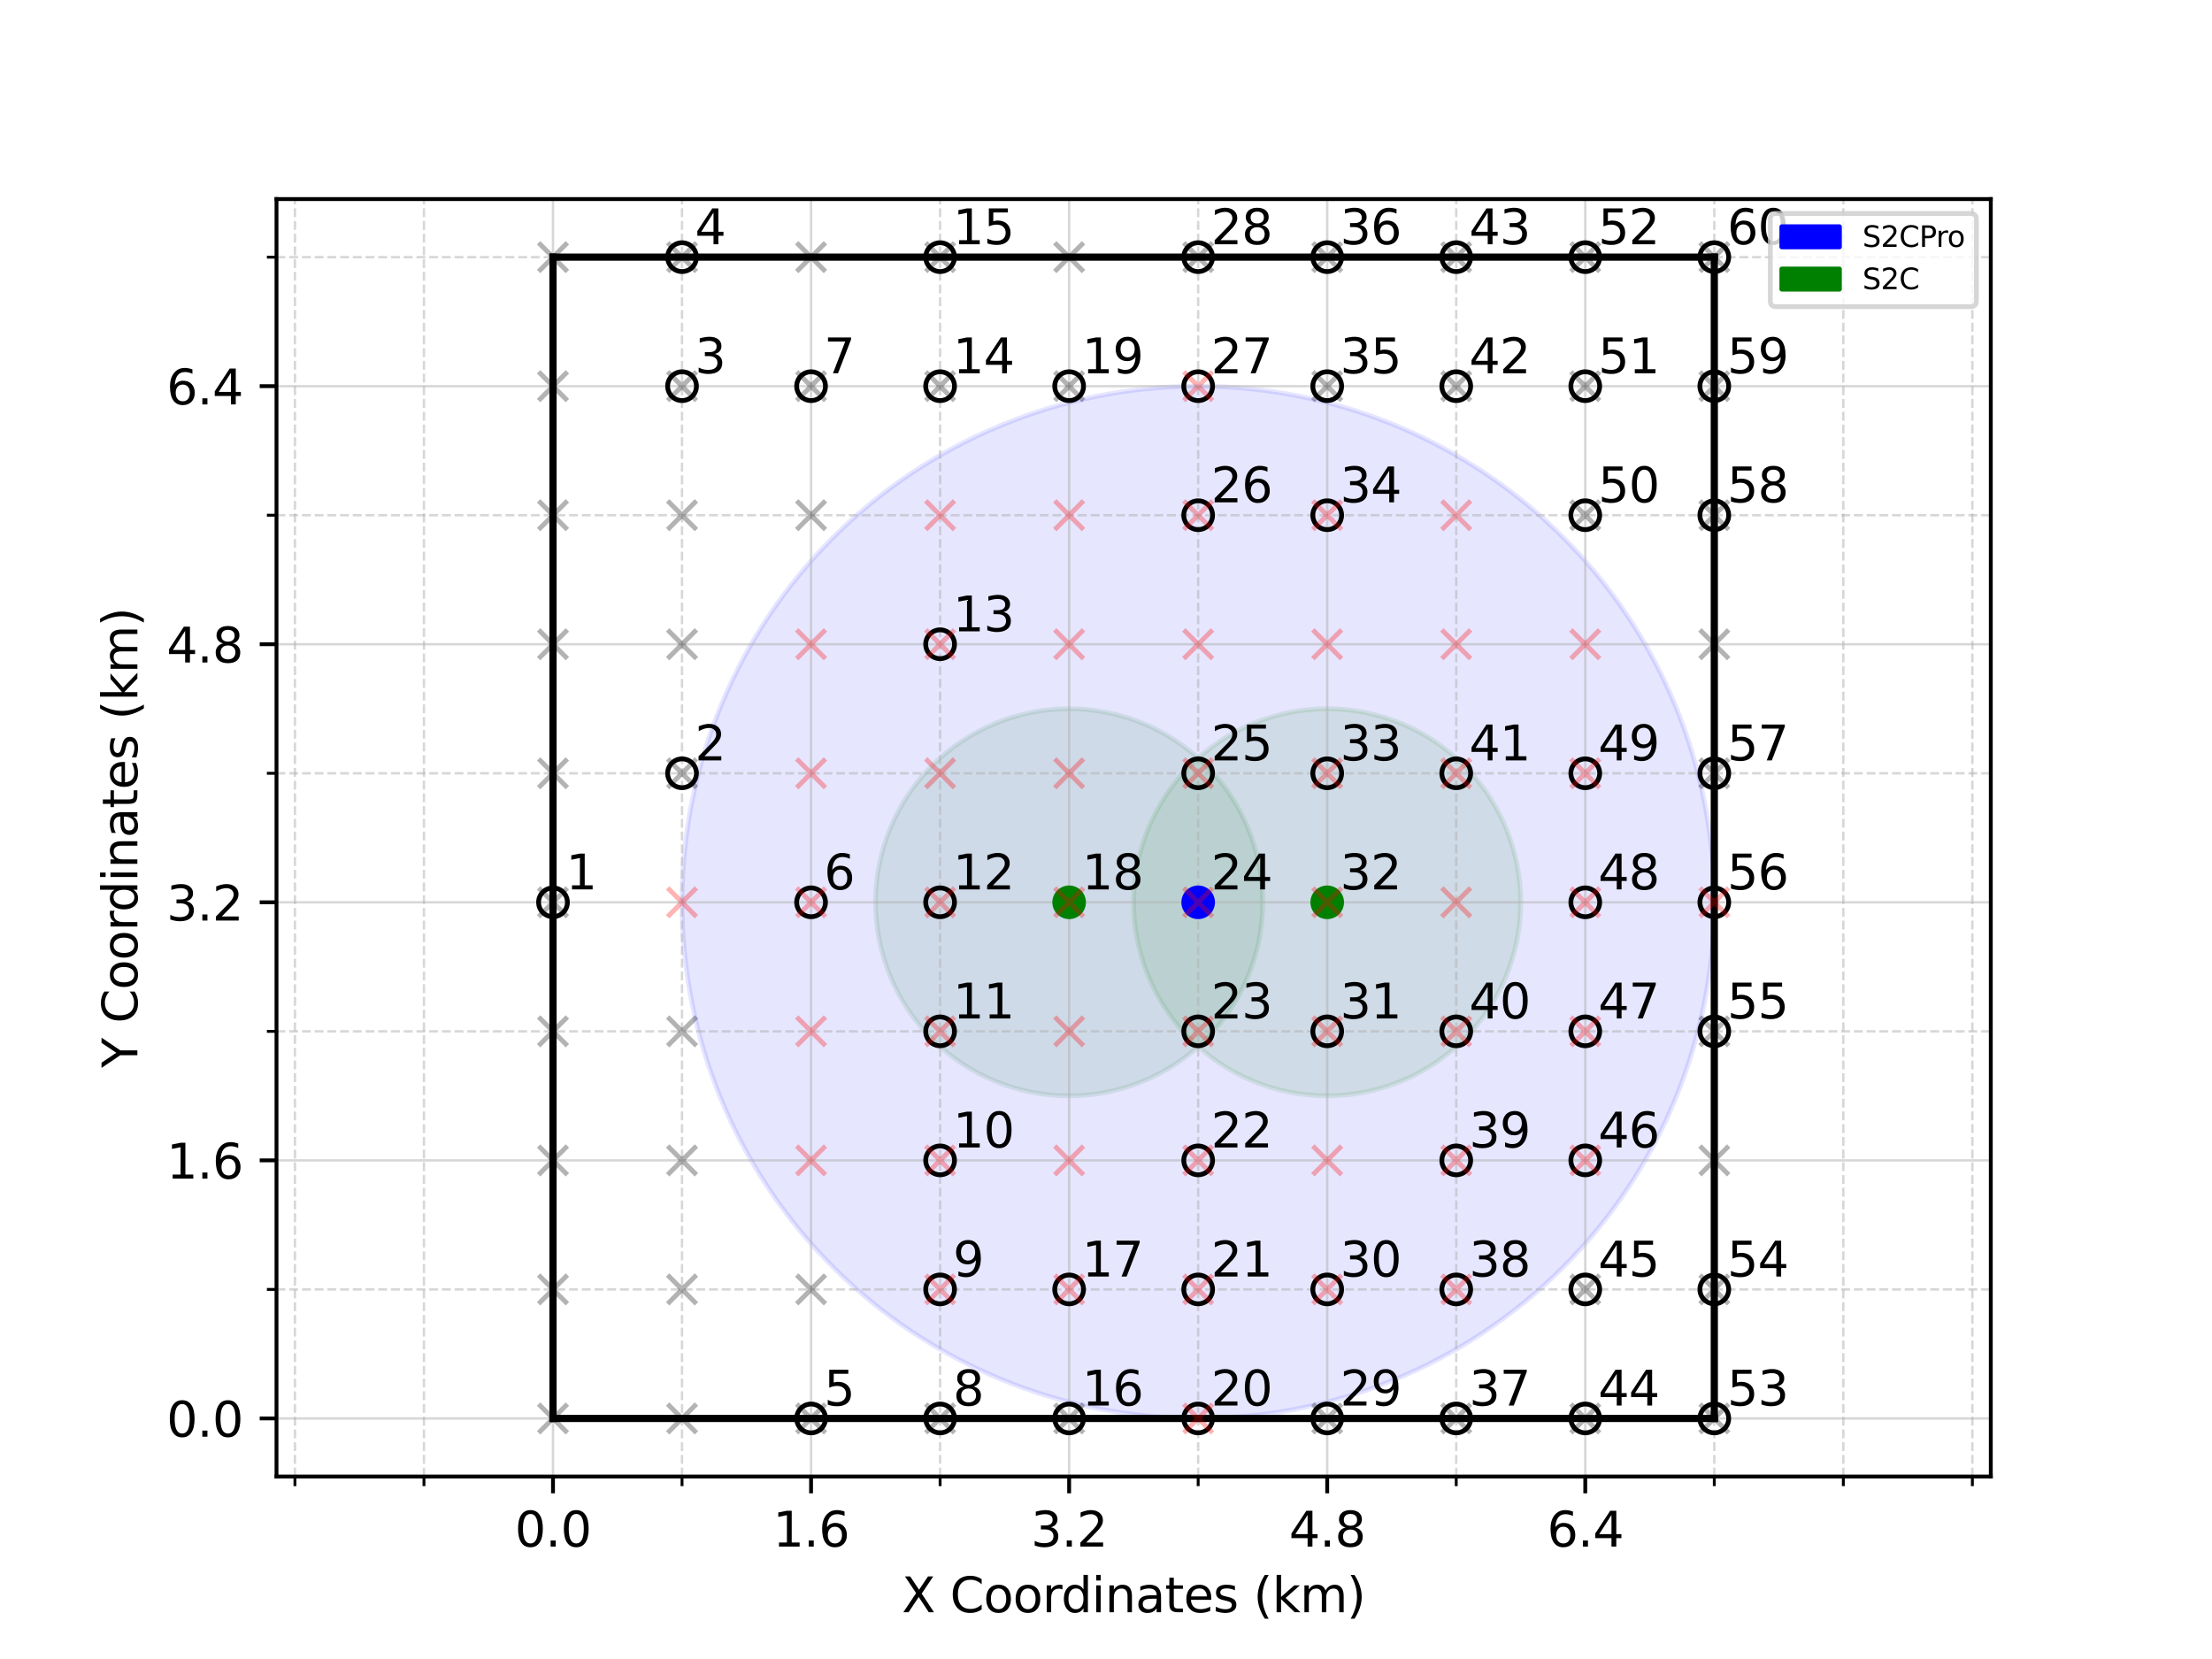 <?xml version="1.0" encoding="utf-8" standalone="no"?>
<!DOCTYPE svg PUBLIC "-//W3C//DTD SVG 1.1//EN"
  "http://www.w3.org/Graphics/SVG/1.1/DTD/svg11.dtd">
<svg xmlns:xlink="http://www.w3.org/1999/xlink" width="460.8pt" height="345.6pt" viewBox="0 0 460.8 345.6" xmlns="http://www.w3.org/2000/svg" version="1.1">
 <defs>
  <style type="text/css">*{stroke-linejoin: round; stroke-linecap: butt}</style>
 </defs>
 <g id="figure_1">
  <g id="patch_1">
   <path d="M 0 345.6 
L 460.8 345.6 
L 460.8 0 
L 0 0 
z
" style="fill: #ffffff"/>
  </g>
  <g id="axes_1">
   <g id="patch_2">
    <path d="M 57.6 307.584 
L 414.72 307.584 
L 414.72 41.472 
L 57.6 41.472 
z
" style="fill: #ffffff"/>
   </g>
   <g id="patch_3">
    <path d="M 222.72 228.288 
C 233.413 228.288 243.669 224.04 251.231 216.479 
C 258.792 208.917 263.04 198.661 263.04 187.968 
C 263.04 177.275 258.792 167.019 251.231 159.457 
C 243.669 151.896 233.413 147.648 222.72 147.648 
C 212.027 147.648 201.771 151.896 194.209 159.457 
C 186.648 167.019 182.4 177.275 182.4 187.968 
C 182.4 198.661 186.648 208.917 194.209 216.479 
C 201.771 224.04 212.027 228.288 222.72 228.288 
z
" clip-path="url(#p2c90db8ff2)" style="fill: #008000; opacity: 0.1; stroke: #008000; stroke-linejoin: miter"/>
   </g>
   <g id="patch_4">
    <path d="M 249.6 295.488 
C 278.115 295.488 305.465 284.159 325.628 263.996 
C 345.791 243.833 357.12 216.483 357.12 187.968 
C 357.12 159.453 345.791 132.103 325.628 111.94 
C 305.465 91.777 278.115 80.448 249.6 80.448 
C 221.085 80.448 193.735 91.777 173.572 111.94 
C 153.409 132.103 142.08 159.453 142.08 187.968 
C 142.08 216.483 153.409 243.833 173.572 263.996 
C 193.735 284.159 221.085 295.488 249.6 295.488 
z
" clip-path="url(#p2c90db8ff2)" style="fill: #0000ff; opacity: 0.1; stroke: #0000ff; stroke-linejoin: miter"/>
   </g>
   <g id="patch_5">
    <path d="M 276.48 228.288 
C 287.173 228.288 297.429 224.04 304.991 216.479 
C 312.552 208.917 316.8 198.661 316.8 187.968 
C 316.8 177.275 312.552 167.019 304.991 159.457 
C 297.429 151.896 287.173 147.648 276.48 147.648 
C 265.787 147.648 255.531 151.896 247.969 159.457 
C 240.408 167.019 236.16 177.275 236.16 187.968 
C 236.16 198.661 240.408 208.917 247.969 216.479 
C 255.531 224.04 265.787 228.288 276.48 228.288 
z
" clip-path="url(#p2c90db8ff2)" style="fill: #008000; opacity: 0.1; stroke: #008000; stroke-linejoin: miter"/>
   </g>
   <g id="matplotlib.axis_1">
    <g id="xtick_1">
     <g id="line2d_1">
      <path d="M 115.2 307.584 
L 115.2 41.472 
" clip-path="url(#p2c90db8ff2)" style="fill: none; stroke: #b0b0b0; stroke-opacity: 0.5; stroke-width: 0.5; stroke-linecap: square"/>
     </g>
     <g id="line2d_2">
      <defs>
       <path id="md991169c17" d="M 0 0 
L 0 3.5 
" style="stroke: #000000; stroke-width: 0.8"/>
      </defs>
      <g>
       <use xlink:href="#md991169c17" x="115.2" y="307.584" style="stroke: #000000; stroke-width: 0.8"/>
      </g>
     </g>
     <g id="text_1">
      <!-- 0.0 -->
      <g transform="translate(107.248 322.182)scale(0.1 -0.1)">
       <defs>
        <path id="DejaVuSans-30" d="M 2034 4250 
Q 1547 4250 1301 3770 
Q 1056 3291 1056 2328 
Q 1056 1369 1301 889 
Q 1547 409 2034 409 
Q 2525 409 2770 889 
Q 3016 1369 3016 2328 
Q 3016 3291 2770 3770 
Q 2525 4250 2034 4250 
z
M 2034 4750 
Q 2819 4750 3233 4129 
Q 3647 3509 3647 2328 
Q 3647 1150 3233 529 
Q 2819 -91 2034 -91 
Q 1250 -91 836 529 
Q 422 1150 422 2328 
Q 422 3509 836 4129 
Q 1250 4750 2034 4750 
z
" transform="scale(0.016)"/>
        <path id="DejaVuSans-2e" d="M 684 794 
L 1344 794 
L 1344 0 
L 684 0 
L 684 794 
z
" transform="scale(0.016)"/>
       </defs>
       <use xlink:href="#DejaVuSans-30"/>
       <use xlink:href="#DejaVuSans-2e" x="63.623"/>
       <use xlink:href="#DejaVuSans-30" x="95.41"/>
      </g>
     </g>
    </g>
    <g id="xtick_2">
     <g id="line2d_3">
      <path d="M 168.96 307.584 
L 168.96 41.472 
" clip-path="url(#p2c90db8ff2)" style="fill: none; stroke: #b0b0b0; stroke-opacity: 0.5; stroke-width: 0.5; stroke-linecap: square"/>
     </g>
     <g id="line2d_4">
      <g>
       <use xlink:href="#md991169c17" x="168.96" y="307.584" style="stroke: #000000; stroke-width: 0.8"/>
      </g>
     </g>
     <g id="text_2">
      <!-- 1.6 -->
      <g transform="translate(161.008 322.182)scale(0.1 -0.1)">
       <defs>
        <path id="DejaVuSans-31" d="M 794 531 
L 1825 531 
L 1825 4091 
L 703 3866 
L 703 4441 
L 1819 4666 
L 2450 4666 
L 2450 531 
L 3481 531 
L 3481 0 
L 794 0 
L 794 531 
z
" transform="scale(0.016)"/>
        <path id="DejaVuSans-36" d="M 2113 2584 
Q 1688 2584 1439 2293 
Q 1191 2003 1191 1497 
Q 1191 994 1439 701 
Q 1688 409 2113 409 
Q 2538 409 2786 701 
Q 3034 994 3034 1497 
Q 3034 2003 2786 2293 
Q 2538 2584 2113 2584 
z
M 3366 4563 
L 3366 3988 
Q 3128 4100 2886 4159 
Q 2644 4219 2406 4219 
Q 1781 4219 1451 3797 
Q 1122 3375 1075 2522 
Q 1259 2794 1537 2939 
Q 1816 3084 2150 3084 
Q 2853 3084 3261 2657 
Q 3669 2231 3669 1497 
Q 3669 778 3244 343 
Q 2819 -91 2113 -91 
Q 1303 -91 875 529 
Q 447 1150 447 2328 
Q 447 3434 972 4092 
Q 1497 4750 2381 4750 
Q 2619 4750 2861 4703 
Q 3103 4656 3366 4563 
z
" transform="scale(0.016)"/>
       </defs>
       <use xlink:href="#DejaVuSans-31"/>
       <use xlink:href="#DejaVuSans-2e" x="63.623"/>
       <use xlink:href="#DejaVuSans-36" x="95.41"/>
      </g>
     </g>
    </g>
    <g id="xtick_3">
     <g id="line2d_5">
      <path d="M 222.72 307.584 
L 222.72 41.472 
" clip-path="url(#p2c90db8ff2)" style="fill: none; stroke: #b0b0b0; stroke-opacity: 0.5; stroke-width: 0.5; stroke-linecap: square"/>
     </g>
     <g id="line2d_6">
      <g>
       <use xlink:href="#md991169c17" x="222.72" y="307.584" style="stroke: #000000; stroke-width: 0.8"/>
      </g>
     </g>
     <g id="text_3">
      <!-- 3.2 -->
      <g transform="translate(214.768 322.182)scale(0.1 -0.1)">
       <defs>
        <path id="DejaVuSans-33" d="M 2597 2516 
Q 3050 2419 3304 2112 
Q 3559 1806 3559 1356 
Q 3559 666 3084 287 
Q 2609 -91 1734 -91 
Q 1441 -91 1130 -33 
Q 819 25 488 141 
L 488 750 
Q 750 597 1062 519 
Q 1375 441 1716 441 
Q 2309 441 2620 675 
Q 2931 909 2931 1356 
Q 2931 1769 2642 2001 
Q 2353 2234 1838 2234 
L 1294 2234 
L 1294 2753 
L 1863 2753 
Q 2328 2753 2575 2939 
Q 2822 3125 2822 3475 
Q 2822 3834 2567 4026 
Q 2313 4219 1838 4219 
Q 1578 4219 1281 4162 
Q 984 4106 628 3988 
L 628 4550 
Q 988 4650 1302 4700 
Q 1616 4750 1894 4750 
Q 2613 4750 3031 4423 
Q 3450 4097 3450 3541 
Q 3450 3153 3228 2886 
Q 3006 2619 2597 2516 
z
" transform="scale(0.016)"/>
        <path id="DejaVuSans-32" d="M 1228 531 
L 3431 531 
L 3431 0 
L 469 0 
L 469 531 
Q 828 903 1448 1529 
Q 2069 2156 2228 2338 
Q 2531 2678 2651 2914 
Q 2772 3150 2772 3378 
Q 2772 3750 2511 3984 
Q 2250 4219 1831 4219 
Q 1534 4219 1204 4116 
Q 875 4013 500 3803 
L 500 4441 
Q 881 4594 1212 4672 
Q 1544 4750 1819 4750 
Q 2544 4750 2975 4387 
Q 3406 4025 3406 3419 
Q 3406 3131 3298 2873 
Q 3191 2616 2906 2266 
Q 2828 2175 2409 1742 
Q 1991 1309 1228 531 
z
" transform="scale(0.016)"/>
       </defs>
       <use xlink:href="#DejaVuSans-33"/>
       <use xlink:href="#DejaVuSans-2e" x="63.623"/>
       <use xlink:href="#DejaVuSans-32" x="95.41"/>
      </g>
     </g>
    </g>
    <g id="xtick_4">
     <g id="line2d_7">
      <path d="M 276.48 307.584 
L 276.48 41.472 
" clip-path="url(#p2c90db8ff2)" style="fill: none; stroke: #b0b0b0; stroke-opacity: 0.5; stroke-width: 0.5; stroke-linecap: square"/>
     </g>
     <g id="line2d_8">
      <g>
       <use xlink:href="#md991169c17" x="276.48" y="307.584" style="stroke: #000000; stroke-width: 0.8"/>
      </g>
     </g>
     <g id="text_4">
      <!-- 4.8 -->
      <g transform="translate(268.528 322.182)scale(0.1 -0.1)">
       <defs>
        <path id="DejaVuSans-34" d="M 2419 4116 
L 825 1625 
L 2419 1625 
L 2419 4116 
z
M 2253 4666 
L 3047 4666 
L 3047 1625 
L 3713 1625 
L 3713 1100 
L 3047 1100 
L 3047 0 
L 2419 0 
L 2419 1100 
L 313 1100 
L 313 1709 
L 2253 4666 
z
" transform="scale(0.016)"/>
        <path id="DejaVuSans-38" d="M 2034 2216 
Q 1584 2216 1326 1975 
Q 1069 1734 1069 1313 
Q 1069 891 1326 650 
Q 1584 409 2034 409 
Q 2484 409 2743 651 
Q 3003 894 3003 1313 
Q 3003 1734 2745 1975 
Q 2488 2216 2034 2216 
z
M 1403 2484 
Q 997 2584 770 2862 
Q 544 3141 544 3541 
Q 544 4100 942 4425 
Q 1341 4750 2034 4750 
Q 2731 4750 3128 4425 
Q 3525 4100 3525 3541 
Q 3525 3141 3298 2862 
Q 3072 2584 2669 2484 
Q 3125 2378 3379 2068 
Q 3634 1759 3634 1313 
Q 3634 634 3220 271 
Q 2806 -91 2034 -91 
Q 1263 -91 848 271 
Q 434 634 434 1313 
Q 434 1759 690 2068 
Q 947 2378 1403 2484 
z
M 1172 3481 
Q 1172 3119 1398 2916 
Q 1625 2713 2034 2713 
Q 2441 2713 2670 2916 
Q 2900 3119 2900 3481 
Q 2900 3844 2670 4047 
Q 2441 4250 2034 4250 
Q 1625 4250 1398 4047 
Q 1172 3844 1172 3481 
z
" transform="scale(0.016)"/>
       </defs>
       <use xlink:href="#DejaVuSans-34"/>
       <use xlink:href="#DejaVuSans-2e" x="63.623"/>
       <use xlink:href="#DejaVuSans-38" x="95.41"/>
      </g>
     </g>
    </g>
    <g id="xtick_5">
     <g id="line2d_9">
      <path d="M 330.24 307.584 
L 330.24 41.472 
" clip-path="url(#p2c90db8ff2)" style="fill: none; stroke: #b0b0b0; stroke-opacity: 0.5; stroke-width: 0.5; stroke-linecap: square"/>
     </g>
     <g id="line2d_10">
      <g>
       <use xlink:href="#md991169c17" x="330.24" y="307.584" style="stroke: #000000; stroke-width: 0.8"/>
      </g>
     </g>
     <g id="text_5">
      <!-- 6.4 -->
      <g transform="translate(322.288 322.182)scale(0.1 -0.1)">
       <use xlink:href="#DejaVuSans-36"/>
       <use xlink:href="#DejaVuSans-2e" x="63.623"/>
       <use xlink:href="#DejaVuSans-34" x="95.41"/>
      </g>
     </g>
    </g>
    <g id="xtick_6">
     <g id="line2d_11">
      <path d="M 61.44 307.584 
L 61.44 41.472 
" clip-path="url(#p2c90db8ff2)" style="fill: none; stroke-dasharray: 1.85,0.8; stroke-dashoffset: 0; stroke: #b0b0b0; stroke-opacity: 0.5; stroke-width: 0.5"/>
     </g>
     <g id="line2d_12">
      <defs>
       <path id="m21cf16a9c8" d="M 0 0 
L 0 2 
" style="stroke: #000000; stroke-width: 0.6"/>
      </defs>
      <g>
       <use xlink:href="#m21cf16a9c8" x="61.44" y="307.584" style="stroke: #000000; stroke-width: 0.6"/>
      </g>
     </g>
    </g>
    <g id="xtick_7">
     <g id="line2d_13">
      <path d="M 88.32 307.584 
L 88.32 41.472 
" clip-path="url(#p2c90db8ff2)" style="fill: none; stroke-dasharray: 1.85,0.8; stroke-dashoffset: 0; stroke: #b0b0b0; stroke-opacity: 0.5; stroke-width: 0.5"/>
     </g>
     <g id="line2d_14">
      <g>
       <use xlink:href="#m21cf16a9c8" x="88.32" y="307.584" style="stroke: #000000; stroke-width: 0.6"/>
      </g>
     </g>
    </g>
    <g id="xtick_8">
     <g id="line2d_15">
      <path d="M 142.08 307.584 
L 142.08 41.472 
" clip-path="url(#p2c90db8ff2)" style="fill: none; stroke-dasharray: 1.85,0.8; stroke-dashoffset: 0; stroke: #b0b0b0; stroke-opacity: 0.5; stroke-width: 0.5"/>
     </g>
     <g id="line2d_16">
      <g>
       <use xlink:href="#m21cf16a9c8" x="142.08" y="307.584" style="stroke: #000000; stroke-width: 0.6"/>
      </g>
     </g>
    </g>
    <g id="xtick_9">
     <g id="line2d_17">
      <path d="M 195.84 307.584 
L 195.84 41.472 
" clip-path="url(#p2c90db8ff2)" style="fill: none; stroke-dasharray: 1.85,0.8; stroke-dashoffset: 0; stroke: #b0b0b0; stroke-opacity: 0.5; stroke-width: 0.5"/>
     </g>
     <g id="line2d_18">
      <g>
       <use xlink:href="#m21cf16a9c8" x="195.84" y="307.584" style="stroke: #000000; stroke-width: 0.6"/>
      </g>
     </g>
    </g>
    <g id="xtick_10">
     <g id="line2d_19">
      <path d="M 249.6 307.584 
L 249.6 41.472 
" clip-path="url(#p2c90db8ff2)" style="fill: none; stroke-dasharray: 1.85,0.8; stroke-dashoffset: 0; stroke: #b0b0b0; stroke-opacity: 0.5; stroke-width: 0.5"/>
     </g>
     <g id="line2d_20">
      <g>
       <use xlink:href="#m21cf16a9c8" x="249.6" y="307.584" style="stroke: #000000; stroke-width: 0.6"/>
      </g>
     </g>
    </g>
    <g id="xtick_11">
     <g id="line2d_21">
      <path d="M 303.36 307.584 
L 303.36 41.472 
" clip-path="url(#p2c90db8ff2)" style="fill: none; stroke-dasharray: 1.85,0.8; stroke-dashoffset: 0; stroke: #b0b0b0; stroke-opacity: 0.5; stroke-width: 0.5"/>
     </g>
     <g id="line2d_22">
      <g>
       <use xlink:href="#m21cf16a9c8" x="303.36" y="307.584" style="stroke: #000000; stroke-width: 0.6"/>
      </g>
     </g>
    </g>
    <g id="xtick_12">
     <g id="line2d_23">
      <path d="M 357.12 307.584 
L 357.12 41.472 
" clip-path="url(#p2c90db8ff2)" style="fill: none; stroke-dasharray: 1.85,0.8; stroke-dashoffset: 0; stroke: #b0b0b0; stroke-opacity: 0.5; stroke-width: 0.5"/>
     </g>
     <g id="line2d_24">
      <g>
       <use xlink:href="#m21cf16a9c8" x="357.12" y="307.584" style="stroke: #000000; stroke-width: 0.6"/>
      </g>
     </g>
    </g>
    <g id="xtick_13">
     <g id="line2d_25">
      <path d="M 384 307.584 
L 384 41.472 
" clip-path="url(#p2c90db8ff2)" style="fill: none; stroke-dasharray: 1.85,0.8; stroke-dashoffset: 0; stroke: #b0b0b0; stroke-opacity: 0.5; stroke-width: 0.5"/>
     </g>
     <g id="line2d_26">
      <g>
       <use xlink:href="#m21cf16a9c8" x="384" y="307.584" style="stroke: #000000; stroke-width: 0.6"/>
      </g>
     </g>
    </g>
    <g id="xtick_14">
     <g id="line2d_27">
      <path d="M 410.88 307.584 
L 410.88 41.472 
" clip-path="url(#p2c90db8ff2)" style="fill: none; stroke-dasharray: 1.85,0.8; stroke-dashoffset: 0; stroke: #b0b0b0; stroke-opacity: 0.5; stroke-width: 0.5"/>
     </g>
     <g id="line2d_28">
      <g>
       <use xlink:href="#m21cf16a9c8" x="410.88" y="307.584" style="stroke: #000000; stroke-width: 0.6"/>
      </g>
     </g>
    </g>
    <g id="text_6">
     <!-- X Coordinates (km) -->
     <g transform="translate(187.874 335.861)scale(0.1 -0.1)">
      <defs>
       <path id="DejaVuSans-58" d="M 403 4666 
L 1081 4666 
L 2241 2931 
L 3406 4666 
L 4084 4666 
L 2584 2425 
L 4184 0 
L 3506 0 
L 2194 1984 
L 872 0 
L 191 0 
L 1856 2491 
L 403 4666 
z
" transform="scale(0.016)"/>
       <path id="DejaVuSans-20" transform="scale(0.016)"/>
       <path id="DejaVuSans-43" d="M 4122 4306 
L 4122 3641 
Q 3803 3938 3442 4084 
Q 3081 4231 2675 4231 
Q 1875 4231 1450 3742 
Q 1025 3253 1025 2328 
Q 1025 1406 1450 917 
Q 1875 428 2675 428 
Q 3081 428 3442 575 
Q 3803 722 4122 1019 
L 4122 359 
Q 3791 134 3420 21 
Q 3050 -91 2638 -91 
Q 1578 -91 968 557 
Q 359 1206 359 2328 
Q 359 3453 968 4101 
Q 1578 4750 2638 4750 
Q 3056 4750 3426 4639 
Q 3797 4528 4122 4306 
z
" transform="scale(0.016)"/>
       <path id="DejaVuSans-6f" d="M 1959 3097 
Q 1497 3097 1228 2736 
Q 959 2375 959 1747 
Q 959 1119 1226 758 
Q 1494 397 1959 397 
Q 2419 397 2687 759 
Q 2956 1122 2956 1747 
Q 2956 2369 2687 2733 
Q 2419 3097 1959 3097 
z
M 1959 3584 
Q 2709 3584 3137 3096 
Q 3566 2609 3566 1747 
Q 3566 888 3137 398 
Q 2709 -91 1959 -91 
Q 1206 -91 779 398 
Q 353 888 353 1747 
Q 353 2609 779 3096 
Q 1206 3584 1959 3584 
z
" transform="scale(0.016)"/>
       <path id="DejaVuSans-72" d="M 2631 2963 
Q 2534 3019 2420 3045 
Q 2306 3072 2169 3072 
Q 1681 3072 1420 2755 
Q 1159 2438 1159 1844 
L 1159 0 
L 581 0 
L 581 3500 
L 1159 3500 
L 1159 2956 
Q 1341 3275 1631 3429 
Q 1922 3584 2338 3584 
Q 2397 3584 2469 3576 
Q 2541 3569 2628 3553 
L 2631 2963 
z
" transform="scale(0.016)"/>
       <path id="DejaVuSans-64" d="M 2906 2969 
L 2906 4863 
L 3481 4863 
L 3481 0 
L 2906 0 
L 2906 525 
Q 2725 213 2448 61 
Q 2172 -91 1784 -91 
Q 1150 -91 751 415 
Q 353 922 353 1747 
Q 353 2572 751 3078 
Q 1150 3584 1784 3584 
Q 2172 3584 2448 3432 
Q 2725 3281 2906 2969 
z
M 947 1747 
Q 947 1113 1208 752 
Q 1469 391 1925 391 
Q 2381 391 2643 752 
Q 2906 1113 2906 1747 
Q 2906 2381 2643 2742 
Q 2381 3103 1925 3103 
Q 1469 3103 1208 2742 
Q 947 2381 947 1747 
z
" transform="scale(0.016)"/>
       <path id="DejaVuSans-69" d="M 603 3500 
L 1178 3500 
L 1178 0 
L 603 0 
L 603 3500 
z
M 603 4863 
L 1178 4863 
L 1178 4134 
L 603 4134 
L 603 4863 
z
" transform="scale(0.016)"/>
       <path id="DejaVuSans-6e" d="M 3513 2113 
L 3513 0 
L 2938 0 
L 2938 2094 
Q 2938 2591 2744 2837 
Q 2550 3084 2163 3084 
Q 1697 3084 1428 2787 
Q 1159 2491 1159 1978 
L 1159 0 
L 581 0 
L 581 3500 
L 1159 3500 
L 1159 2956 
Q 1366 3272 1645 3428 
Q 1925 3584 2291 3584 
Q 2894 3584 3203 3211 
Q 3513 2838 3513 2113 
z
" transform="scale(0.016)"/>
       <path id="DejaVuSans-61" d="M 2194 1759 
Q 1497 1759 1228 1600 
Q 959 1441 959 1056 
Q 959 750 1161 570 
Q 1363 391 1709 391 
Q 2188 391 2477 730 
Q 2766 1069 2766 1631 
L 2766 1759 
L 2194 1759 
z
M 3341 1997 
L 3341 0 
L 2766 0 
L 2766 531 
Q 2569 213 2275 61 
Q 1981 -91 1556 -91 
Q 1019 -91 701 211 
Q 384 513 384 1019 
Q 384 1609 779 1909 
Q 1175 2209 1959 2209 
L 2766 2209 
L 2766 2266 
Q 2766 2663 2505 2880 
Q 2244 3097 1772 3097 
Q 1472 3097 1187 3025 
Q 903 2953 641 2809 
L 641 3341 
Q 956 3463 1253 3523 
Q 1550 3584 1831 3584 
Q 2591 3584 2966 3190 
Q 3341 2797 3341 1997 
z
" transform="scale(0.016)"/>
       <path id="DejaVuSans-74" d="M 1172 4494 
L 1172 3500 
L 2356 3500 
L 2356 3053 
L 1172 3053 
L 1172 1153 
Q 1172 725 1289 603 
Q 1406 481 1766 481 
L 2356 481 
L 2356 0 
L 1766 0 
Q 1100 0 847 248 
Q 594 497 594 1153 
L 594 3053 
L 172 3053 
L 172 3500 
L 594 3500 
L 594 4494 
L 1172 4494 
z
" transform="scale(0.016)"/>
       <path id="DejaVuSans-65" d="M 3597 1894 
L 3597 1613 
L 953 1613 
Q 991 1019 1311 708 
Q 1631 397 2203 397 
Q 2534 397 2845 478 
Q 3156 559 3463 722 
L 3463 178 
Q 3153 47 2828 -22 
Q 2503 -91 2169 -91 
Q 1331 -91 842 396 
Q 353 884 353 1716 
Q 353 2575 817 3079 
Q 1281 3584 2069 3584 
Q 2775 3584 3186 3129 
Q 3597 2675 3597 1894 
z
M 3022 2063 
Q 3016 2534 2758 2815 
Q 2500 3097 2075 3097 
Q 1594 3097 1305 2825 
Q 1016 2553 972 2059 
L 3022 2063 
z
" transform="scale(0.016)"/>
       <path id="DejaVuSans-73" d="M 2834 3397 
L 2834 2853 
Q 2591 2978 2328 3040 
Q 2066 3103 1784 3103 
Q 1356 3103 1142 2972 
Q 928 2841 928 2578 
Q 928 2378 1081 2264 
Q 1234 2150 1697 2047 
L 1894 2003 
Q 2506 1872 2764 1633 
Q 3022 1394 3022 966 
Q 3022 478 2636 193 
Q 2250 -91 1575 -91 
Q 1294 -91 989 -36 
Q 684 19 347 128 
L 347 722 
Q 666 556 975 473 
Q 1284 391 1588 391 
Q 1994 391 2212 530 
Q 2431 669 2431 922 
Q 2431 1156 2273 1281 
Q 2116 1406 1581 1522 
L 1381 1569 
Q 847 1681 609 1914 
Q 372 2147 372 2553 
Q 372 3047 722 3315 
Q 1072 3584 1716 3584 
Q 2034 3584 2315 3537 
Q 2597 3491 2834 3397 
z
" transform="scale(0.016)"/>
       <path id="DejaVuSans-28" d="M 1984 4856 
Q 1566 4138 1362 3434 
Q 1159 2731 1159 2009 
Q 1159 1288 1364 580 
Q 1569 -128 1984 -844 
L 1484 -844 
Q 1016 -109 783 600 
Q 550 1309 550 2009 
Q 550 2706 781 3412 
Q 1013 4119 1484 4856 
L 1984 4856 
z
" transform="scale(0.016)"/>
       <path id="DejaVuSans-6b" d="M 581 4863 
L 1159 4863 
L 1159 1991 
L 2875 3500 
L 3609 3500 
L 1753 1863 
L 3688 0 
L 2938 0 
L 1159 1709 
L 1159 0 
L 581 0 
L 581 4863 
z
" transform="scale(0.016)"/>
       <path id="DejaVuSans-6d" d="M 3328 2828 
Q 3544 3216 3844 3400 
Q 4144 3584 4550 3584 
Q 5097 3584 5394 3201 
Q 5691 2819 5691 2113 
L 5691 0 
L 5113 0 
L 5113 2094 
Q 5113 2597 4934 2840 
Q 4756 3084 4391 3084 
Q 3944 3084 3684 2787 
Q 3425 2491 3425 1978 
L 3425 0 
L 2847 0 
L 2847 2094 
Q 2847 2600 2669 2842 
Q 2491 3084 2119 3084 
Q 1678 3084 1418 2786 
Q 1159 2488 1159 1978 
L 1159 0 
L 581 0 
L 581 3500 
L 1159 3500 
L 1159 2956 
Q 1356 3278 1631 3431 
Q 1906 3584 2284 3584 
Q 2666 3584 2933 3390 
Q 3200 3197 3328 2828 
z
" transform="scale(0.016)"/>
       <path id="DejaVuSans-29" d="M 513 4856 
L 1013 4856 
Q 1481 4119 1714 3412 
Q 1947 2706 1947 2009 
Q 1947 1309 1714 600 
Q 1481 -109 1013 -844 
L 513 -844 
Q 928 -128 1133 580 
Q 1338 1288 1338 2009 
Q 1338 2731 1133 3434 
Q 928 4138 513 4856 
z
" transform="scale(0.016)"/>
      </defs>
      <use xlink:href="#DejaVuSans-58"/>
      <use xlink:href="#DejaVuSans-20" x="68.506"/>
      <use xlink:href="#DejaVuSans-43" x="100.293"/>
      <use xlink:href="#DejaVuSans-6f" x="170.117"/>
      <use xlink:href="#DejaVuSans-6f" x="231.299"/>
      <use xlink:href="#DejaVuSans-72" x="292.48"/>
      <use xlink:href="#DejaVuSans-64" x="331.844"/>
      <use xlink:href="#DejaVuSans-69" x="395.32"/>
      <use xlink:href="#DejaVuSans-6e" x="423.104"/>
      <use xlink:href="#DejaVuSans-61" x="486.482"/>
      <use xlink:href="#DejaVuSans-74" x="547.762"/>
      <use xlink:href="#DejaVuSans-65" x="586.971"/>
      <use xlink:href="#DejaVuSans-73" x="648.494"/>
      <use xlink:href="#DejaVuSans-20" x="700.594"/>
      <use xlink:href="#DejaVuSans-28" x="732.381"/>
      <use xlink:href="#DejaVuSans-6b" x="771.395"/>
      <use xlink:href="#DejaVuSans-6d" x="829.305"/>
      <use xlink:href="#DejaVuSans-29" x="926.717"/>
     </g>
    </g>
   </g>
   <g id="matplotlib.axis_2">
    <g id="ytick_1">
     <g id="line2d_29">
      <path d="M 57.6 295.488 
L 414.72 295.488 
" clip-path="url(#p2c90db8ff2)" style="fill: none; stroke: #b0b0b0; stroke-opacity: 0.5; stroke-width: 0.5; stroke-linecap: square"/>
     </g>
     <g id="line2d_30">
      <defs>
       <path id="m4ff9fdff5b" d="M 0 0 
L -3.5 0 
" style="stroke: #000000; stroke-width: 0.8"/>
      </defs>
      <g>
       <use xlink:href="#m4ff9fdff5b" x="57.6" y="295.488" style="stroke: #000000; stroke-width: 0.8"/>
      </g>
     </g>
     <g id="text_7">
      <!-- 0.0 -->
      <g transform="translate(34.697 299.287)scale(0.1 -0.1)">
       <use xlink:href="#DejaVuSans-30"/>
       <use xlink:href="#DejaVuSans-2e" x="63.623"/>
       <use xlink:href="#DejaVuSans-30" x="95.41"/>
      </g>
     </g>
    </g>
    <g id="ytick_2">
     <g id="line2d_31">
      <path d="M 57.6 241.728 
L 414.72 241.728 
" clip-path="url(#p2c90db8ff2)" style="fill: none; stroke: #b0b0b0; stroke-opacity: 0.5; stroke-width: 0.5; stroke-linecap: square"/>
     </g>
     <g id="line2d_32">
      <g>
       <use xlink:href="#m4ff9fdff5b" x="57.6" y="241.728" style="stroke: #000000; stroke-width: 0.8"/>
      </g>
     </g>
     <g id="text_8">
      <!-- 1.6 -->
      <g transform="translate(34.697 245.527)scale(0.1 -0.1)">
       <use xlink:href="#DejaVuSans-31"/>
       <use xlink:href="#DejaVuSans-2e" x="63.623"/>
       <use xlink:href="#DejaVuSans-36" x="95.41"/>
      </g>
     </g>
    </g>
    <g id="ytick_3">
     <g id="line2d_33">
      <path d="M 57.6 187.968 
L 414.72 187.968 
" clip-path="url(#p2c90db8ff2)" style="fill: none; stroke: #b0b0b0; stroke-opacity: 0.5; stroke-width: 0.5; stroke-linecap: square"/>
     </g>
     <g id="line2d_34">
      <g>
       <use xlink:href="#m4ff9fdff5b" x="57.6" y="187.968" style="stroke: #000000; stroke-width: 0.8"/>
      </g>
     </g>
     <g id="text_9">
      <!-- 3.2 -->
      <g transform="translate(34.697 191.767)scale(0.1 -0.1)">
       <use xlink:href="#DejaVuSans-33"/>
       <use xlink:href="#DejaVuSans-2e" x="63.623"/>
       <use xlink:href="#DejaVuSans-32" x="95.41"/>
      </g>
     </g>
    </g>
    <g id="ytick_4">
     <g id="line2d_35">
      <path d="M 57.6 134.208 
L 414.72 134.208 
" clip-path="url(#p2c90db8ff2)" style="fill: none; stroke: #b0b0b0; stroke-opacity: 0.5; stroke-width: 0.5; stroke-linecap: square"/>
     </g>
     <g id="line2d_36">
      <g>
       <use xlink:href="#m4ff9fdff5b" x="57.6" y="134.208" style="stroke: #000000; stroke-width: 0.8"/>
      </g>
     </g>
     <g id="text_10">
      <!-- 4.8 -->
      <g transform="translate(34.697 138.007)scale(0.1 -0.1)">
       <use xlink:href="#DejaVuSans-34"/>
       <use xlink:href="#DejaVuSans-2e" x="63.623"/>
       <use xlink:href="#DejaVuSans-38" x="95.41"/>
      </g>
     </g>
    </g>
    <g id="ytick_5">
     <g id="line2d_37">
      <path d="M 57.6 80.448 
L 414.72 80.448 
" clip-path="url(#p2c90db8ff2)" style="fill: none; stroke: #b0b0b0; stroke-opacity: 0.5; stroke-width: 0.5; stroke-linecap: square"/>
     </g>
     <g id="line2d_38">
      <g>
       <use xlink:href="#m4ff9fdff5b" x="57.6" y="80.448" style="stroke: #000000; stroke-width: 0.8"/>
      </g>
     </g>
     <g id="text_11">
      <!-- 6.4 -->
      <g transform="translate(34.697 84.247)scale(0.1 -0.1)">
       <use xlink:href="#DejaVuSans-36"/>
       <use xlink:href="#DejaVuSans-2e" x="63.623"/>
       <use xlink:href="#DejaVuSans-34" x="95.41"/>
      </g>
     </g>
    </g>
    <g id="ytick_6">
     <g id="line2d_39">
      <path d="M 57.6 268.608 
L 414.72 268.608 
" clip-path="url(#p2c90db8ff2)" style="fill: none; stroke-dasharray: 1.85,0.8; stroke-dashoffset: 0; stroke: #b0b0b0; stroke-opacity: 0.5; stroke-width: 0.5"/>
     </g>
     <g id="line2d_40">
      <defs>
       <path id="mac6203bb1a" d="M 0 0 
L -2 0 
" style="stroke: #000000; stroke-width: 0.6"/>
      </defs>
      <g>
       <use xlink:href="#mac6203bb1a" x="57.6" y="268.608" style="stroke: #000000; stroke-width: 0.6"/>
      </g>
     </g>
    </g>
    <g id="ytick_7">
     <g id="line2d_41">
      <path d="M 57.6 214.848 
L 414.72 214.848 
" clip-path="url(#p2c90db8ff2)" style="fill: none; stroke-dasharray: 1.85,0.8; stroke-dashoffset: 0; stroke: #b0b0b0; stroke-opacity: 0.5; stroke-width: 0.5"/>
     </g>
     <g id="line2d_42">
      <g>
       <use xlink:href="#mac6203bb1a" x="57.6" y="214.848" style="stroke: #000000; stroke-width: 0.6"/>
      </g>
     </g>
    </g>
    <g id="ytick_8">
     <g id="line2d_43">
      <path d="M 57.6 161.088 
L 414.72 161.088 
" clip-path="url(#p2c90db8ff2)" style="fill: none; stroke-dasharray: 1.85,0.8; stroke-dashoffset: 0; stroke: #b0b0b0; stroke-opacity: 0.5; stroke-width: 0.5"/>
     </g>
     <g id="line2d_44">
      <g>
       <use xlink:href="#mac6203bb1a" x="57.6" y="161.088" style="stroke: #000000; stroke-width: 0.6"/>
      </g>
     </g>
    </g>
    <g id="ytick_9">
     <g id="line2d_45">
      <path d="M 57.6 107.328 
L 414.72 107.328 
" clip-path="url(#p2c90db8ff2)" style="fill: none; stroke-dasharray: 1.85,0.8; stroke-dashoffset: 0; stroke: #b0b0b0; stroke-opacity: 0.5; stroke-width: 0.5"/>
     </g>
     <g id="line2d_46">
      <g>
       <use xlink:href="#mac6203bb1a" x="57.6" y="107.328" style="stroke: #000000; stroke-width: 0.6"/>
      </g>
     </g>
    </g>
    <g id="ytick_10">
     <g id="line2d_47">
      <path d="M 57.6 53.568 
L 414.72 53.568 
" clip-path="url(#p2c90db8ff2)" style="fill: none; stroke-dasharray: 1.85,0.8; stroke-dashoffset: 0; stroke: #b0b0b0; stroke-opacity: 0.5; stroke-width: 0.5"/>
     </g>
     <g id="line2d_48">
      <g>
       <use xlink:href="#mac6203bb1a" x="57.6" y="53.568" style="stroke: #000000; stroke-width: 0.6"/>
      </g>
     </g>
    </g>
    <g id="text_12">
     <!-- Y Coordinates (km) -->
     <g transform="translate(28.617 222.443)rotate(-90)scale(0.1 -0.1)">
      <defs>
       <path id="DejaVuSans-59" d="M -13 4666 
L 666 4666 
L 1959 2747 
L 3244 4666 
L 3922 4666 
L 2272 2222 
L 2272 0 
L 1638 0 
L 1638 2222 
L -13 4666 
z
" transform="scale(0.016)"/>
      </defs>
      <use xlink:href="#DejaVuSans-59"/>
      <use xlink:href="#DejaVuSans-20" x="61.084"/>
      <use xlink:href="#DejaVuSans-43" x="92.871"/>
      <use xlink:href="#DejaVuSans-6f" x="162.695"/>
      <use xlink:href="#DejaVuSans-6f" x="223.877"/>
      <use xlink:href="#DejaVuSans-72" x="285.059"/>
      <use xlink:href="#DejaVuSans-64" x="324.422"/>
      <use xlink:href="#DejaVuSans-69" x="387.898"/>
      <use xlink:href="#DejaVuSans-6e" x="415.682"/>
      <use xlink:href="#DejaVuSans-61" x="479.061"/>
      <use xlink:href="#DejaVuSans-74" x="540.34"/>
      <use xlink:href="#DejaVuSans-65" x="579.549"/>
      <use xlink:href="#DejaVuSans-73" x="641.072"/>
      <use xlink:href="#DejaVuSans-20" x="693.172"/>
      <use xlink:href="#DejaVuSans-28" x="724.959"/>
      <use xlink:href="#DejaVuSans-6b" x="763.973"/>
      <use xlink:href="#DejaVuSans-6d" x="821.883"/>
      <use xlink:href="#DejaVuSans-29" x="919.295"/>
     </g>
    </g>
   </g>
   <g id="line2d_49">
    <defs>
     <path id="m86f8a18a13" d="M 0 3 
C 0.796 3 1.559 2.684 2.121 2.121 
C 2.684 1.559 3 0.796 3 0 
C 3 -0.796 2.684 -1.559 2.121 -2.121 
C 1.559 -2.684 0.796 -3 0 -3 
C -0.796 -3 -1.559 -2.684 -2.121 -2.121 
C -2.684 -1.559 -3 -0.796 -3 0 
C -3 0.796 -2.684 1.559 -2.121 2.121 
C -1.559 2.684 -0.796 3 0 3 
z
" style="stroke: #000000"/>
    </defs>
    <g clip-path="url(#p2c90db8ff2)">
     <use xlink:href="#m86f8a18a13" x="115.2" y="187.968" style="fill-opacity: 0; stroke: #000000"/>
    </g>
   </g>
   <g id="line2d_50">
    <g clip-path="url(#p2c90db8ff2)">
     <use xlink:href="#m86f8a18a13" x="142.08" y="161.088" style="fill-opacity: 0; stroke: #000000"/>
    </g>
   </g>
   <g id="line2d_51">
    <g clip-path="url(#p2c90db8ff2)">
     <use xlink:href="#m86f8a18a13" x="142.08" y="80.448" style="fill-opacity: 0; stroke: #000000"/>
    </g>
   </g>
   <g id="line2d_52">
    <g clip-path="url(#p2c90db8ff2)">
     <use xlink:href="#m86f8a18a13" x="142.08" y="53.568" style="fill-opacity: 0; stroke: #000000"/>
    </g>
   </g>
   <g id="line2d_53">
    <g clip-path="url(#p2c90db8ff2)">
     <use xlink:href="#m86f8a18a13" x="168.96" y="295.488" style="fill-opacity: 0; stroke: #000000"/>
    </g>
   </g>
   <g id="line2d_54">
    <g clip-path="url(#p2c90db8ff2)">
     <use xlink:href="#m86f8a18a13" x="168.96" y="187.968" style="fill-opacity: 0; stroke: #000000"/>
    </g>
   </g>
   <g id="line2d_55">
    <g clip-path="url(#p2c90db8ff2)">
     <use xlink:href="#m86f8a18a13" x="168.96" y="80.448" style="fill-opacity: 0; stroke: #000000"/>
    </g>
   </g>
   <g id="line2d_56">
    <g clip-path="url(#p2c90db8ff2)">
     <use xlink:href="#m86f8a18a13" x="195.84" y="295.488" style="fill-opacity: 0; stroke: #000000"/>
    </g>
   </g>
   <g id="line2d_57">
    <g clip-path="url(#p2c90db8ff2)">
     <use xlink:href="#m86f8a18a13" x="195.84" y="268.608" style="fill-opacity: 0; stroke: #000000"/>
    </g>
   </g>
   <g id="line2d_58">
    <g clip-path="url(#p2c90db8ff2)">
     <use xlink:href="#m86f8a18a13" x="195.84" y="241.728" style="fill-opacity: 0; stroke: #000000"/>
    </g>
   </g>
   <g id="line2d_59">
    <g clip-path="url(#p2c90db8ff2)">
     <use xlink:href="#m86f8a18a13" x="195.84" y="214.848" style="fill-opacity: 0; stroke: #000000"/>
    </g>
   </g>
   <g id="line2d_60">
    <g clip-path="url(#p2c90db8ff2)">
     <use xlink:href="#m86f8a18a13" x="195.84" y="187.968" style="fill-opacity: 0; stroke: #000000"/>
    </g>
   </g>
   <g id="line2d_61">
    <g clip-path="url(#p2c90db8ff2)">
     <use xlink:href="#m86f8a18a13" x="195.84" y="134.208" style="fill-opacity: 0; stroke: #000000"/>
    </g>
   </g>
   <g id="line2d_62">
    <g clip-path="url(#p2c90db8ff2)">
     <use xlink:href="#m86f8a18a13" x="195.84" y="80.448" style="fill-opacity: 0; stroke: #000000"/>
    </g>
   </g>
   <g id="line2d_63">
    <g clip-path="url(#p2c90db8ff2)">
     <use xlink:href="#m86f8a18a13" x="195.84" y="53.568" style="fill-opacity: 0; stroke: #000000"/>
    </g>
   </g>
   <g id="line2d_64">
    <g clip-path="url(#p2c90db8ff2)">
     <use xlink:href="#m86f8a18a13" x="222.72" y="295.488" style="fill-opacity: 0; stroke: #000000"/>
    </g>
   </g>
   <g id="line2d_65">
    <g clip-path="url(#p2c90db8ff2)">
     <use xlink:href="#m86f8a18a13" x="222.72" y="268.608" style="fill-opacity: 0; stroke: #000000"/>
    </g>
   </g>
   <g id="line2d_66">
    <defs>
     <path id="m33daf72c9a" d="M 0 3 
C 0.796 3 1.559 2.684 2.121 2.121 
C 2.684 1.559 3 0.796 3 0 
C 3 -0.796 2.684 -1.559 2.121 -2.121 
C 1.559 -2.684 0.796 -3 0 -3 
C -0.796 -3 -1.559 -2.684 -2.121 -2.121 
C -2.684 -1.559 -3 -0.796 -3 0 
C -3 0.796 -2.684 1.559 -2.121 2.121 
C -1.559 2.684 -0.796 3 0 3 
z
" style="stroke: #008000"/>
    </defs>
    <g clip-path="url(#p2c90db8ff2)">
     <use xlink:href="#m33daf72c9a" x="222.72" y="187.968" style="fill: #008000; stroke: #008000"/>
    </g>
   </g>
   <g id="line2d_67">
    <g clip-path="url(#p2c90db8ff2)">
     <use xlink:href="#m86f8a18a13" x="222.72" y="80.448" style="fill-opacity: 0; stroke: #000000"/>
    </g>
   </g>
   <g id="line2d_68">
    <g clip-path="url(#p2c90db8ff2)">
     <use xlink:href="#m86f8a18a13" x="249.6" y="295.488" style="fill-opacity: 0; stroke: #000000"/>
    </g>
   </g>
   <g id="line2d_69">
    <g clip-path="url(#p2c90db8ff2)">
     <use xlink:href="#m86f8a18a13" x="249.6" y="268.608" style="fill-opacity: 0; stroke: #000000"/>
    </g>
   </g>
   <g id="line2d_70">
    <g clip-path="url(#p2c90db8ff2)">
     <use xlink:href="#m86f8a18a13" x="249.6" y="241.728" style="fill-opacity: 0; stroke: #000000"/>
    </g>
   </g>
   <g id="line2d_71">
    <g clip-path="url(#p2c90db8ff2)">
     <use xlink:href="#m86f8a18a13" x="249.6" y="214.848" style="fill-opacity: 0; stroke: #000000"/>
    </g>
   </g>
   <g id="line2d_72">
    <defs>
     <path id="mb39714d47e" d="M 0 3 
C 0.796 3 1.559 2.684 2.121 2.121 
C 2.684 1.559 3 0.796 3 0 
C 3 -0.796 2.684 -1.559 2.121 -2.121 
C 1.559 -2.684 0.796 -3 0 -3 
C -0.796 -3 -1.559 -2.684 -2.121 -2.121 
C -2.684 -1.559 -3 -0.796 -3 0 
C -3 0.796 -2.684 1.559 -2.121 2.121 
C -1.559 2.684 -0.796 3 0 3 
z
" style="stroke: #0000ff"/>
    </defs>
    <g clip-path="url(#p2c90db8ff2)">
     <use xlink:href="#mb39714d47e" x="249.6" y="187.968" style="fill: #0000ff; stroke: #0000ff"/>
    </g>
   </g>
   <g id="line2d_73">
    <g clip-path="url(#p2c90db8ff2)">
     <use xlink:href="#m86f8a18a13" x="249.6" y="161.088" style="fill-opacity: 0; stroke: #000000"/>
    </g>
   </g>
   <g id="line2d_74">
    <g clip-path="url(#p2c90db8ff2)">
     <use xlink:href="#m86f8a18a13" x="249.6" y="107.328" style="fill-opacity: 0; stroke: #000000"/>
    </g>
   </g>
   <g id="line2d_75">
    <g clip-path="url(#p2c90db8ff2)">
     <use xlink:href="#m86f8a18a13" x="249.6" y="80.448" style="fill-opacity: 0; stroke: #000000"/>
    </g>
   </g>
   <g id="line2d_76">
    <g clip-path="url(#p2c90db8ff2)">
     <use xlink:href="#m86f8a18a13" x="249.6" y="53.568" style="fill-opacity: 0; stroke: #000000"/>
    </g>
   </g>
   <g id="line2d_77">
    <g clip-path="url(#p2c90db8ff2)">
     <use xlink:href="#m86f8a18a13" x="276.48" y="295.488" style="fill-opacity: 0; stroke: #000000"/>
    </g>
   </g>
   <g id="line2d_78">
    <g clip-path="url(#p2c90db8ff2)">
     <use xlink:href="#m86f8a18a13" x="276.48" y="268.608" style="fill-opacity: 0; stroke: #000000"/>
    </g>
   </g>
   <g id="line2d_79">
    <g clip-path="url(#p2c90db8ff2)">
     <use xlink:href="#m86f8a18a13" x="276.48" y="214.848" style="fill-opacity: 0; stroke: #000000"/>
    </g>
   </g>
   <g id="line2d_80">
    <g clip-path="url(#p2c90db8ff2)">
     <use xlink:href="#m33daf72c9a" x="276.48" y="187.968" style="fill: #008000; stroke: #008000"/>
    </g>
   </g>
   <g id="line2d_81">
    <g clip-path="url(#p2c90db8ff2)">
     <use xlink:href="#m86f8a18a13" x="276.48" y="161.088" style="fill-opacity: 0; stroke: #000000"/>
    </g>
   </g>
   <g id="line2d_82">
    <g clip-path="url(#p2c90db8ff2)">
     <use xlink:href="#m86f8a18a13" x="276.48" y="107.328" style="fill-opacity: 0; stroke: #000000"/>
    </g>
   </g>
   <g id="line2d_83">
    <g clip-path="url(#p2c90db8ff2)">
     <use xlink:href="#m86f8a18a13" x="276.48" y="80.448" style="fill-opacity: 0; stroke: #000000"/>
    </g>
   </g>
   <g id="line2d_84">
    <g clip-path="url(#p2c90db8ff2)">
     <use xlink:href="#m86f8a18a13" x="276.48" y="53.568" style="fill-opacity: 0; stroke: #000000"/>
    </g>
   </g>
   <g id="line2d_85">
    <g clip-path="url(#p2c90db8ff2)">
     <use xlink:href="#m86f8a18a13" x="303.36" y="295.488" style="fill-opacity: 0; stroke: #000000"/>
    </g>
   </g>
   <g id="line2d_86">
    <g clip-path="url(#p2c90db8ff2)">
     <use xlink:href="#m86f8a18a13" x="303.36" y="268.608" style="fill-opacity: 0; stroke: #000000"/>
    </g>
   </g>
   <g id="line2d_87">
    <g clip-path="url(#p2c90db8ff2)">
     <use xlink:href="#m86f8a18a13" x="303.36" y="241.728" style="fill-opacity: 0; stroke: #000000"/>
    </g>
   </g>
   <g id="line2d_88">
    <g clip-path="url(#p2c90db8ff2)">
     <use xlink:href="#m86f8a18a13" x="303.36" y="214.848" style="fill-opacity: 0; stroke: #000000"/>
    </g>
   </g>
   <g id="line2d_89">
    <g clip-path="url(#p2c90db8ff2)">
     <use xlink:href="#m86f8a18a13" x="303.36" y="161.088" style="fill-opacity: 0; stroke: #000000"/>
    </g>
   </g>
   <g id="line2d_90">
    <g clip-path="url(#p2c90db8ff2)">
     <use xlink:href="#m86f8a18a13" x="303.36" y="80.448" style="fill-opacity: 0; stroke: #000000"/>
    </g>
   </g>
   <g id="line2d_91">
    <g clip-path="url(#p2c90db8ff2)">
     <use xlink:href="#m86f8a18a13" x="303.36" y="53.568" style="fill-opacity: 0; stroke: #000000"/>
    </g>
   </g>
   <g id="line2d_92">
    <g clip-path="url(#p2c90db8ff2)">
     <use xlink:href="#m86f8a18a13" x="330.24" y="295.488" style="fill-opacity: 0; stroke: #000000"/>
    </g>
   </g>
   <g id="line2d_93">
    <g clip-path="url(#p2c90db8ff2)">
     <use xlink:href="#m86f8a18a13" x="330.24" y="268.608" style="fill-opacity: 0; stroke: #000000"/>
    </g>
   </g>
   <g id="line2d_94">
    <g clip-path="url(#p2c90db8ff2)">
     <use xlink:href="#m86f8a18a13" x="330.24" y="241.728" style="fill-opacity: 0; stroke: #000000"/>
    </g>
   </g>
   <g id="line2d_95">
    <g clip-path="url(#p2c90db8ff2)">
     <use xlink:href="#m86f8a18a13" x="330.24" y="214.848" style="fill-opacity: 0; stroke: #000000"/>
    </g>
   </g>
   <g id="line2d_96">
    <g clip-path="url(#p2c90db8ff2)">
     <use xlink:href="#m86f8a18a13" x="330.24" y="187.968" style="fill-opacity: 0; stroke: #000000"/>
    </g>
   </g>
   <g id="line2d_97">
    <g clip-path="url(#p2c90db8ff2)">
     <use xlink:href="#m86f8a18a13" x="330.24" y="161.088" style="fill-opacity: 0; stroke: #000000"/>
    </g>
   </g>
   <g id="line2d_98">
    <g clip-path="url(#p2c90db8ff2)">
     <use xlink:href="#m86f8a18a13" x="330.24" y="107.328" style="fill-opacity: 0; stroke: #000000"/>
    </g>
   </g>
   <g id="line2d_99">
    <g clip-path="url(#p2c90db8ff2)">
     <use xlink:href="#m86f8a18a13" x="330.24" y="80.448" style="fill-opacity: 0; stroke: #000000"/>
    </g>
   </g>
   <g id="line2d_100">
    <g clip-path="url(#p2c90db8ff2)">
     <use xlink:href="#m86f8a18a13" x="330.24" y="53.568" style="fill-opacity: 0; stroke: #000000"/>
    </g>
   </g>
   <g id="line2d_101">
    <g clip-path="url(#p2c90db8ff2)">
     <use xlink:href="#m86f8a18a13" x="357.12" y="295.488" style="fill-opacity: 0; stroke: #000000"/>
    </g>
   </g>
   <g id="line2d_102">
    <g clip-path="url(#p2c90db8ff2)">
     <use xlink:href="#m86f8a18a13" x="357.12" y="268.608" style="fill-opacity: 0; stroke: #000000"/>
    </g>
   </g>
   <g id="line2d_103">
    <g clip-path="url(#p2c90db8ff2)">
     <use xlink:href="#m86f8a18a13" x="357.12" y="214.848" style="fill-opacity: 0; stroke: #000000"/>
    </g>
   </g>
   <g id="line2d_104">
    <g clip-path="url(#p2c90db8ff2)">
     <use xlink:href="#m86f8a18a13" x="357.12" y="187.968" style="fill-opacity: 0; stroke: #000000"/>
    </g>
   </g>
   <g id="line2d_105">
    <g clip-path="url(#p2c90db8ff2)">
     <use xlink:href="#m86f8a18a13" x="357.12" y="161.088" style="fill-opacity: 0; stroke: #000000"/>
    </g>
   </g>
   <g id="line2d_106">
    <g clip-path="url(#p2c90db8ff2)">
     <use xlink:href="#m86f8a18a13" x="357.12" y="107.328" style="fill-opacity: 0; stroke: #000000"/>
    </g>
   </g>
   <g id="line2d_107">
    <g clip-path="url(#p2c90db8ff2)">
     <use xlink:href="#m86f8a18a13" x="357.12" y="80.448" style="fill-opacity: 0; stroke: #000000"/>
    </g>
   </g>
   <g id="line2d_108">
    <g clip-path="url(#p2c90db8ff2)">
     <use xlink:href="#m86f8a18a13" x="357.12" y="53.568" style="fill-opacity: 0; stroke: #000000"/>
    </g>
   </g>
   <g id="line2d_109">
    <path d="M 115.2 295.488 
L 357.12 295.488 
" clip-path="url(#p2c90db8ff2)" style="fill: none; stroke: #000000; stroke-width: 1.5; stroke-linecap: square"/>
   </g>
   <g id="line2d_110">
    <path d="M 357.12 295.488 
L 357.12 53.568 
" clip-path="url(#p2c90db8ff2)" style="fill: none; stroke: #000000; stroke-width: 1.5; stroke-linecap: square"/>
   </g>
   <g id="line2d_111">
    <path d="M 115.2 295.488 
L 115.2 53.568 
" clip-path="url(#p2c90db8ff2)" style="fill: none; stroke: #000000; stroke-width: 1.5; stroke-linecap: square"/>
   </g>
   <g id="line2d_112">
    <path d="M 115.2 53.568 
L 357.12 53.568 
" clip-path="url(#p2c90db8ff2)" style="fill: none; stroke: #000000; stroke-width: 1.5; stroke-linecap: square"/>
   </g>
   <g id="line2d_113">
    <path d="M 115.2 295.488 
" clip-path="url(#p2c90db8ff2)" style="fill: none; stroke: #000000; stroke-opacity: 0.3; stroke-width: 1.5; stroke-linecap: square"/>
    <defs>
     <path id="m36bdfe832f" d="M -3 3 
L 3 -3 
M -3 -3 
L 3 3 
" style="stroke: #000000; stroke-opacity: 0.3"/>
    </defs>
    <g clip-path="url(#p2c90db8ff2)">
     <use xlink:href="#m36bdfe832f" x="115.2" y="295.488" style="fill-opacity: 0.3; stroke: #000000; stroke-opacity: 0.3"/>
    </g>
   </g>
   <g id="line2d_114">
    <path d="M 115.2 268.608 
" clip-path="url(#p2c90db8ff2)" style="fill: none; stroke: #000000; stroke-opacity: 0.3; stroke-width: 1.5; stroke-linecap: square"/>
    <g clip-path="url(#p2c90db8ff2)">
     <use xlink:href="#m36bdfe832f" x="115.2" y="268.608" style="fill-opacity: 0.3; stroke: #000000; stroke-opacity: 0.3"/>
    </g>
   </g>
   <g id="line2d_115">
    <path d="M 115.2 241.728 
" clip-path="url(#p2c90db8ff2)" style="fill: none; stroke: #000000; stroke-opacity: 0.3; stroke-width: 1.5; stroke-linecap: square"/>
    <g clip-path="url(#p2c90db8ff2)">
     <use xlink:href="#m36bdfe832f" x="115.2" y="241.728" style="fill-opacity: 0.3; stroke: #000000; stroke-opacity: 0.3"/>
    </g>
   </g>
   <g id="line2d_116">
    <path d="M 115.2 214.848 
" clip-path="url(#p2c90db8ff2)" style="fill: none; stroke: #000000; stroke-opacity: 0.3; stroke-width: 1.5; stroke-linecap: square"/>
    <g clip-path="url(#p2c90db8ff2)">
     <use xlink:href="#m36bdfe832f" x="115.2" y="214.848" style="fill-opacity: 0.3; stroke: #000000; stroke-opacity: 0.3"/>
    </g>
   </g>
   <g id="line2d_117">
    <path d="M 115.2 187.968 
" clip-path="url(#p2c90db8ff2)" style="fill: none; stroke: #000000; stroke-opacity: 0.3; stroke-width: 1.5; stroke-linecap: square"/>
    <g clip-path="url(#p2c90db8ff2)">
     <use xlink:href="#m36bdfe832f" x="115.2" y="187.968" style="fill-opacity: 0.3; stroke: #000000; stroke-opacity: 0.3"/>
    </g>
   </g>
   <g id="line2d_118">
    <path d="M 115.2 161.088 
" clip-path="url(#p2c90db8ff2)" style="fill: none; stroke: #000000; stroke-opacity: 0.3; stroke-width: 1.5; stroke-linecap: square"/>
    <g clip-path="url(#p2c90db8ff2)">
     <use xlink:href="#m36bdfe832f" x="115.2" y="161.088" style="fill-opacity: 0.3; stroke: #000000; stroke-opacity: 0.3"/>
    </g>
   </g>
   <g id="line2d_119">
    <path d="M 115.2 134.208 
" clip-path="url(#p2c90db8ff2)" style="fill: none; stroke: #000000; stroke-opacity: 0.3; stroke-width: 1.5; stroke-linecap: square"/>
    <g clip-path="url(#p2c90db8ff2)">
     <use xlink:href="#m36bdfe832f" x="115.2" y="134.208" style="fill-opacity: 0.3; stroke: #000000; stroke-opacity: 0.3"/>
    </g>
   </g>
   <g id="line2d_120">
    <path d="M 115.2 107.328 
" clip-path="url(#p2c90db8ff2)" style="fill: none; stroke: #000000; stroke-opacity: 0.3; stroke-width: 1.5; stroke-linecap: square"/>
    <g clip-path="url(#p2c90db8ff2)">
     <use xlink:href="#m36bdfe832f" x="115.2" y="107.328" style="fill-opacity: 0.3; stroke: #000000; stroke-opacity: 0.3"/>
    </g>
   </g>
   <g id="line2d_121">
    <path d="M 115.2 80.448 
" clip-path="url(#p2c90db8ff2)" style="fill: none; stroke: #000000; stroke-opacity: 0.3; stroke-width: 1.5; stroke-linecap: square"/>
    <g clip-path="url(#p2c90db8ff2)">
     <use xlink:href="#m36bdfe832f" x="115.2" y="80.448" style="fill-opacity: 0.3; stroke: #000000; stroke-opacity: 0.3"/>
    </g>
   </g>
   <g id="line2d_122">
    <path d="M 115.2 53.568 
" clip-path="url(#p2c90db8ff2)" style="fill: none; stroke: #000000; stroke-opacity: 0.3; stroke-width: 1.5; stroke-linecap: square"/>
    <g clip-path="url(#p2c90db8ff2)">
     <use xlink:href="#m36bdfe832f" x="115.2" y="53.568" style="fill-opacity: 0.3; stroke: #000000; stroke-opacity: 0.3"/>
    </g>
   </g>
   <g id="line2d_123">
    <path d="M 142.08 295.488 
" clip-path="url(#p2c90db8ff2)" style="fill: none; stroke: #000000; stroke-opacity: 0.3; stroke-width: 1.5; stroke-linecap: square"/>
    <g clip-path="url(#p2c90db8ff2)">
     <use xlink:href="#m36bdfe832f" x="142.08" y="295.488" style="fill-opacity: 0.3; stroke: #000000; stroke-opacity: 0.3"/>
    </g>
   </g>
   <g id="line2d_124">
    <path d="M 142.08 268.608 
" clip-path="url(#p2c90db8ff2)" style="fill: none; stroke: #000000; stroke-opacity: 0.3; stroke-width: 1.5; stroke-linecap: square"/>
    <g clip-path="url(#p2c90db8ff2)">
     <use xlink:href="#m36bdfe832f" x="142.08" y="268.608" style="fill-opacity: 0.3; stroke: #000000; stroke-opacity: 0.3"/>
    </g>
   </g>
   <g id="line2d_125">
    <path d="M 142.08 241.728 
" clip-path="url(#p2c90db8ff2)" style="fill: none; stroke: #000000; stroke-opacity: 0.3; stroke-width: 1.5; stroke-linecap: square"/>
    <g clip-path="url(#p2c90db8ff2)">
     <use xlink:href="#m36bdfe832f" x="142.08" y="241.728" style="fill-opacity: 0.3; stroke: #000000; stroke-opacity: 0.3"/>
    </g>
   </g>
   <g id="line2d_126">
    <path d="M 142.08 214.848 
" clip-path="url(#p2c90db8ff2)" style="fill: none; stroke: #000000; stroke-opacity: 0.3; stroke-width: 1.5; stroke-linecap: square"/>
    <g clip-path="url(#p2c90db8ff2)">
     <use xlink:href="#m36bdfe832f" x="142.08" y="214.848" style="fill-opacity: 0.3; stroke: #000000; stroke-opacity: 0.3"/>
    </g>
   </g>
   <g id="line2d_127">
    <path d="M 142.08 187.968 
" clip-path="url(#p2c90db8ff2)" style="fill: none; stroke: #ff0000; stroke-opacity: 0.3; stroke-width: 1.5; stroke-linecap: square"/>
    <defs>
     <path id="m01ba61b464" d="M -3 3 
L 3 -3 
M -3 -3 
L 3 3 
" style="stroke: #ff0000; stroke-opacity: 0.3"/>
    </defs>
    <g clip-path="url(#p2c90db8ff2)">
     <use xlink:href="#m01ba61b464" x="142.08" y="187.968" style="fill: #ff0000; fill-opacity: 0.3; stroke: #ff0000; stroke-opacity: 0.3"/>
    </g>
   </g>
   <g id="line2d_128">
    <path d="M 142.08 161.088 
" clip-path="url(#p2c90db8ff2)" style="fill: none; stroke: #000000; stroke-opacity: 0.3; stroke-width: 1.5; stroke-linecap: square"/>
    <g clip-path="url(#p2c90db8ff2)">
     <use xlink:href="#m36bdfe832f" x="142.08" y="161.088" style="fill-opacity: 0.3; stroke: #000000; stroke-opacity: 0.3"/>
    </g>
   </g>
   <g id="line2d_129">
    <path d="M 142.08 134.208 
" clip-path="url(#p2c90db8ff2)" style="fill: none; stroke: #000000; stroke-opacity: 0.3; stroke-width: 1.5; stroke-linecap: square"/>
    <g clip-path="url(#p2c90db8ff2)">
     <use xlink:href="#m36bdfe832f" x="142.08" y="134.208" style="fill-opacity: 0.3; stroke: #000000; stroke-opacity: 0.3"/>
    </g>
   </g>
   <g id="line2d_130">
    <path d="M 142.08 107.328 
" clip-path="url(#p2c90db8ff2)" style="fill: none; stroke: #000000; stroke-opacity: 0.3; stroke-width: 1.5; stroke-linecap: square"/>
    <g clip-path="url(#p2c90db8ff2)">
     <use xlink:href="#m36bdfe832f" x="142.08" y="107.328" style="fill-opacity: 0.3; stroke: #000000; stroke-opacity: 0.3"/>
    </g>
   </g>
   <g id="line2d_131">
    <path d="M 142.08 80.448 
" clip-path="url(#p2c90db8ff2)" style="fill: none; stroke: #000000; stroke-opacity: 0.3; stroke-width: 1.5; stroke-linecap: square"/>
    <g clip-path="url(#p2c90db8ff2)">
     <use xlink:href="#m36bdfe832f" x="142.08" y="80.448" style="fill-opacity: 0.3; stroke: #000000; stroke-opacity: 0.3"/>
    </g>
   </g>
   <g id="line2d_132">
    <path d="M 142.08 53.568 
" clip-path="url(#p2c90db8ff2)" style="fill: none; stroke: #000000; stroke-opacity: 0.3; stroke-width: 1.5; stroke-linecap: square"/>
    <g clip-path="url(#p2c90db8ff2)">
     <use xlink:href="#m36bdfe832f" x="142.08" y="53.568" style="fill-opacity: 0.3; stroke: #000000; stroke-opacity: 0.3"/>
    </g>
   </g>
   <g id="line2d_133">
    <path d="M 168.96 295.488 
" clip-path="url(#p2c90db8ff2)" style="fill: none; stroke: #000000; stroke-opacity: 0.3; stroke-width: 1.5; stroke-linecap: square"/>
    <g clip-path="url(#p2c90db8ff2)">
     <use xlink:href="#m36bdfe832f" x="168.96" y="295.488" style="fill-opacity: 0.3; stroke: #000000; stroke-opacity: 0.3"/>
    </g>
   </g>
   <g id="line2d_134">
    <path d="M 168.96 268.608 
" clip-path="url(#p2c90db8ff2)" style="fill: none; stroke: #000000; stroke-opacity: 0.3; stroke-width: 1.5; stroke-linecap: square"/>
    <g clip-path="url(#p2c90db8ff2)">
     <use xlink:href="#m36bdfe832f" x="168.96" y="268.608" style="fill-opacity: 0.3; stroke: #000000; stroke-opacity: 0.3"/>
    </g>
   </g>
   <g id="line2d_135">
    <path d="M 168.96 241.728 
" clip-path="url(#p2c90db8ff2)" style="fill: none; stroke: #ff0000; stroke-opacity: 0.3; stroke-width: 1.5; stroke-linecap: square"/>
    <g clip-path="url(#p2c90db8ff2)">
     <use xlink:href="#m01ba61b464" x="168.96" y="241.728" style="fill: #ff0000; fill-opacity: 0.3; stroke: #ff0000; stroke-opacity: 0.3"/>
    </g>
   </g>
   <g id="line2d_136">
    <path d="M 168.96 214.848 
" clip-path="url(#p2c90db8ff2)" style="fill: none; stroke: #ff0000; stroke-opacity: 0.3; stroke-width: 1.5; stroke-linecap: square"/>
    <g clip-path="url(#p2c90db8ff2)">
     <use xlink:href="#m01ba61b464" x="168.96" y="214.848" style="fill: #ff0000; fill-opacity: 0.3; stroke: #ff0000; stroke-opacity: 0.3"/>
    </g>
   </g>
   <g id="line2d_137">
    <path d="M 168.96 187.968 
" clip-path="url(#p2c90db8ff2)" style="fill: none; stroke: #ff0000; stroke-opacity: 0.3; stroke-width: 1.5; stroke-linecap: square"/>
    <g clip-path="url(#p2c90db8ff2)">
     <use xlink:href="#m01ba61b464" x="168.96" y="187.968" style="fill: #ff0000; fill-opacity: 0.3; stroke: #ff0000; stroke-opacity: 0.3"/>
    </g>
   </g>
   <g id="line2d_138">
    <path d="M 168.96 161.088 
" clip-path="url(#p2c90db8ff2)" style="fill: none; stroke: #ff0000; stroke-opacity: 0.3; stroke-width: 1.5; stroke-linecap: square"/>
    <g clip-path="url(#p2c90db8ff2)">
     <use xlink:href="#m01ba61b464" x="168.96" y="161.088" style="fill: #ff0000; fill-opacity: 0.3; stroke: #ff0000; stroke-opacity: 0.3"/>
    </g>
   </g>
   <g id="line2d_139">
    <path d="M 168.96 134.208 
" clip-path="url(#p2c90db8ff2)" style="fill: none; stroke: #ff0000; stroke-opacity: 0.3; stroke-width: 1.5; stroke-linecap: square"/>
    <g clip-path="url(#p2c90db8ff2)">
     <use xlink:href="#m01ba61b464" x="168.96" y="134.208" style="fill: #ff0000; fill-opacity: 0.3; stroke: #ff0000; stroke-opacity: 0.3"/>
    </g>
   </g>
   <g id="line2d_140">
    <path d="M 168.96 107.328 
" clip-path="url(#p2c90db8ff2)" style="fill: none; stroke: #000000; stroke-opacity: 0.3; stroke-width: 1.5; stroke-linecap: square"/>
    <g clip-path="url(#p2c90db8ff2)">
     <use xlink:href="#m36bdfe832f" x="168.96" y="107.328" style="fill-opacity: 0.3; stroke: #000000; stroke-opacity: 0.3"/>
    </g>
   </g>
   <g id="line2d_141">
    <path d="M 168.96 80.448 
" clip-path="url(#p2c90db8ff2)" style="fill: none; stroke: #000000; stroke-opacity: 0.3; stroke-width: 1.5; stroke-linecap: square"/>
    <g clip-path="url(#p2c90db8ff2)">
     <use xlink:href="#m36bdfe832f" x="168.96" y="80.448" style="fill-opacity: 0.3; stroke: #000000; stroke-opacity: 0.3"/>
    </g>
   </g>
   <g id="line2d_142">
    <path d="M 168.96 53.568 
" clip-path="url(#p2c90db8ff2)" style="fill: none; stroke: #000000; stroke-opacity: 0.3; stroke-width: 1.5; stroke-linecap: square"/>
    <g clip-path="url(#p2c90db8ff2)">
     <use xlink:href="#m36bdfe832f" x="168.96" y="53.568" style="fill-opacity: 0.3; stroke: #000000; stroke-opacity: 0.3"/>
    </g>
   </g>
   <g id="line2d_143">
    <path d="M 195.84 295.488 
" clip-path="url(#p2c90db8ff2)" style="fill: none; stroke: #000000; stroke-opacity: 0.3; stroke-width: 1.5; stroke-linecap: square"/>
    <g clip-path="url(#p2c90db8ff2)">
     <use xlink:href="#m36bdfe832f" x="195.84" y="295.488" style="fill-opacity: 0.3; stroke: #000000; stroke-opacity: 0.3"/>
    </g>
   </g>
   <g id="line2d_144">
    <path d="M 195.84 268.608 
" clip-path="url(#p2c90db8ff2)" style="fill: none; stroke: #ff0000; stroke-opacity: 0.3; stroke-width: 1.5; stroke-linecap: square"/>
    <g clip-path="url(#p2c90db8ff2)">
     <use xlink:href="#m01ba61b464" x="195.84" y="268.608" style="fill: #ff0000; fill-opacity: 0.3; stroke: #ff0000; stroke-opacity: 0.3"/>
    </g>
   </g>
   <g id="line2d_145">
    <path d="M 195.84 241.728 
" clip-path="url(#p2c90db8ff2)" style="fill: none; stroke: #ff0000; stroke-opacity: 0.3; stroke-width: 1.5; stroke-linecap: square"/>
    <g clip-path="url(#p2c90db8ff2)">
     <use xlink:href="#m01ba61b464" x="195.84" y="241.728" style="fill: #ff0000; fill-opacity: 0.3; stroke: #ff0000; stroke-opacity: 0.3"/>
    </g>
   </g>
   <g id="line2d_146">
    <path d="M 195.84 214.848 
" clip-path="url(#p2c90db8ff2)" style="fill: none; stroke: #ff0000; stroke-opacity: 0.3; stroke-width: 1.5; stroke-linecap: square"/>
    <g clip-path="url(#p2c90db8ff2)">
     <use xlink:href="#m01ba61b464" x="195.84" y="214.848" style="fill: #ff0000; fill-opacity: 0.3; stroke: #ff0000; stroke-opacity: 0.3"/>
    </g>
   </g>
   <g id="line2d_147">
    <path d="M 195.84 187.968 
" clip-path="url(#p2c90db8ff2)" style="fill: none; stroke: #ff0000; stroke-opacity: 0.3; stroke-width: 1.5; stroke-linecap: square"/>
    <g clip-path="url(#p2c90db8ff2)">
     <use xlink:href="#m01ba61b464" x="195.84" y="187.968" style="fill: #ff0000; fill-opacity: 0.3; stroke: #ff0000; stroke-opacity: 0.3"/>
    </g>
   </g>
   <g id="line2d_148">
    <path d="M 195.84 161.088 
" clip-path="url(#p2c90db8ff2)" style="fill: none; stroke: #ff0000; stroke-opacity: 0.3; stroke-width: 1.5; stroke-linecap: square"/>
    <g clip-path="url(#p2c90db8ff2)">
     <use xlink:href="#m01ba61b464" x="195.84" y="161.088" style="fill: #ff0000; fill-opacity: 0.3; stroke: #ff0000; stroke-opacity: 0.3"/>
    </g>
   </g>
   <g id="line2d_149">
    <path d="M 195.84 134.208 
" clip-path="url(#p2c90db8ff2)" style="fill: none; stroke: #ff0000; stroke-opacity: 0.3; stroke-width: 1.5; stroke-linecap: square"/>
    <g clip-path="url(#p2c90db8ff2)">
     <use xlink:href="#m01ba61b464" x="195.84" y="134.208" style="fill: #ff0000; fill-opacity: 0.3; stroke: #ff0000; stroke-opacity: 0.3"/>
    </g>
   </g>
   <g id="line2d_150">
    <path d="M 195.84 107.328 
" clip-path="url(#p2c90db8ff2)" style="fill: none; stroke: #ff0000; stroke-opacity: 0.3; stroke-width: 1.5; stroke-linecap: square"/>
    <g clip-path="url(#p2c90db8ff2)">
     <use xlink:href="#m01ba61b464" x="195.84" y="107.328" style="fill: #ff0000; fill-opacity: 0.3; stroke: #ff0000; stroke-opacity: 0.3"/>
    </g>
   </g>
   <g id="line2d_151">
    <path d="M 195.84 80.448 
" clip-path="url(#p2c90db8ff2)" style="fill: none; stroke: #000000; stroke-opacity: 0.3; stroke-width: 1.5; stroke-linecap: square"/>
    <g clip-path="url(#p2c90db8ff2)">
     <use xlink:href="#m36bdfe832f" x="195.84" y="80.448" style="fill-opacity: 0.3; stroke: #000000; stroke-opacity: 0.3"/>
    </g>
   </g>
   <g id="line2d_152">
    <path d="M 195.84 53.568 
" clip-path="url(#p2c90db8ff2)" style="fill: none; stroke: #000000; stroke-opacity: 0.3; stroke-width: 1.5; stroke-linecap: square"/>
    <g clip-path="url(#p2c90db8ff2)">
     <use xlink:href="#m36bdfe832f" x="195.84" y="53.568" style="fill-opacity: 0.3; stroke: #000000; stroke-opacity: 0.3"/>
    </g>
   </g>
   <g id="line2d_153">
    <path d="M 222.72 295.488 
" clip-path="url(#p2c90db8ff2)" style="fill: none; stroke: #000000; stroke-opacity: 0.3; stroke-width: 1.5; stroke-linecap: square"/>
    <g clip-path="url(#p2c90db8ff2)">
     <use xlink:href="#m36bdfe832f" x="222.72" y="295.488" style="fill-opacity: 0.3; stroke: #000000; stroke-opacity: 0.3"/>
    </g>
   </g>
   <g id="line2d_154">
    <path d="M 222.72 268.608 
" clip-path="url(#p2c90db8ff2)" style="fill: none; stroke: #ff0000; stroke-opacity: 0.3; stroke-width: 1.5; stroke-linecap: square"/>
    <g clip-path="url(#p2c90db8ff2)">
     <use xlink:href="#m01ba61b464" x="222.72" y="268.608" style="fill: #ff0000; fill-opacity: 0.3; stroke: #ff0000; stroke-opacity: 0.3"/>
    </g>
   </g>
   <g id="line2d_155">
    <path d="M 222.72 241.728 
" clip-path="url(#p2c90db8ff2)" style="fill: none; stroke: #ff0000; stroke-opacity: 0.3; stroke-width: 1.5; stroke-linecap: square"/>
    <g clip-path="url(#p2c90db8ff2)">
     <use xlink:href="#m01ba61b464" x="222.72" y="241.728" style="fill: #ff0000; fill-opacity: 0.3; stroke: #ff0000; stroke-opacity: 0.3"/>
    </g>
   </g>
   <g id="line2d_156">
    <path d="M 222.72 214.848 
" clip-path="url(#p2c90db8ff2)" style="fill: none; stroke: #ff0000; stroke-opacity: 0.3; stroke-width: 1.5; stroke-linecap: square"/>
    <g clip-path="url(#p2c90db8ff2)">
     <use xlink:href="#m01ba61b464" x="222.72" y="214.848" style="fill: #ff0000; fill-opacity: 0.3; stroke: #ff0000; stroke-opacity: 0.3"/>
    </g>
   </g>
   <g id="line2d_157">
    <path d="M 222.72 187.968 
" clip-path="url(#p2c90db8ff2)" style="fill: none; stroke: #ff0000; stroke-opacity: 0.3; stroke-width: 1.5; stroke-linecap: square"/>
    <g clip-path="url(#p2c90db8ff2)">
     <use xlink:href="#m01ba61b464" x="222.72" y="187.968" style="fill: #ff0000; fill-opacity: 0.3; stroke: #ff0000; stroke-opacity: 0.3"/>
    </g>
   </g>
   <g id="line2d_158">
    <path d="M 222.72 161.088 
" clip-path="url(#p2c90db8ff2)" style="fill: none; stroke: #ff0000; stroke-opacity: 0.3; stroke-width: 1.5; stroke-linecap: square"/>
    <g clip-path="url(#p2c90db8ff2)">
     <use xlink:href="#m01ba61b464" x="222.72" y="161.088" style="fill: #ff0000; fill-opacity: 0.3; stroke: #ff0000; stroke-opacity: 0.3"/>
    </g>
   </g>
   <g id="line2d_159">
    <path d="M 222.72 134.208 
" clip-path="url(#p2c90db8ff2)" style="fill: none; stroke: #ff0000; stroke-opacity: 0.3; stroke-width: 1.5; stroke-linecap: square"/>
    <g clip-path="url(#p2c90db8ff2)">
     <use xlink:href="#m01ba61b464" x="222.72" y="134.208" style="fill: #ff0000; fill-opacity: 0.3; stroke: #ff0000; stroke-opacity: 0.3"/>
    </g>
   </g>
   <g id="line2d_160">
    <path d="M 222.72 107.328 
" clip-path="url(#p2c90db8ff2)" style="fill: none; stroke: #ff0000; stroke-opacity: 0.3; stroke-width: 1.5; stroke-linecap: square"/>
    <g clip-path="url(#p2c90db8ff2)">
     <use xlink:href="#m01ba61b464" x="222.72" y="107.328" style="fill: #ff0000; fill-opacity: 0.3; stroke: #ff0000; stroke-opacity: 0.3"/>
    </g>
   </g>
   <g id="line2d_161">
    <path d="M 222.72 80.448 
" clip-path="url(#p2c90db8ff2)" style="fill: none; stroke: #000000; stroke-opacity: 0.3; stroke-width: 1.5; stroke-linecap: square"/>
    <g clip-path="url(#p2c90db8ff2)">
     <use xlink:href="#m36bdfe832f" x="222.72" y="80.448" style="fill-opacity: 0.3; stroke: #000000; stroke-opacity: 0.3"/>
    </g>
   </g>
   <g id="line2d_162">
    <path d="M 222.72 53.568 
" clip-path="url(#p2c90db8ff2)" style="fill: none; stroke: #000000; stroke-opacity: 0.3; stroke-width: 1.5; stroke-linecap: square"/>
    <g clip-path="url(#p2c90db8ff2)">
     <use xlink:href="#m36bdfe832f" x="222.72" y="53.568" style="fill-opacity: 0.3; stroke: #000000; stroke-opacity: 0.3"/>
    </g>
   </g>
   <g id="line2d_163">
    <path d="M 249.6 295.488 
" clip-path="url(#p2c90db8ff2)" style="fill: none; stroke: #ff0000; stroke-opacity: 0.3; stroke-width: 1.5; stroke-linecap: square"/>
    <g clip-path="url(#p2c90db8ff2)">
     <use xlink:href="#m01ba61b464" x="249.6" y="295.488" style="fill: #ff0000; fill-opacity: 0.3; stroke: #ff0000; stroke-opacity: 0.3"/>
    </g>
   </g>
   <g id="line2d_164">
    <path d="M 249.6 268.608 
" clip-path="url(#p2c90db8ff2)" style="fill: none; stroke: #ff0000; stroke-opacity: 0.3; stroke-width: 1.5; stroke-linecap: square"/>
    <g clip-path="url(#p2c90db8ff2)">
     <use xlink:href="#m01ba61b464" x="249.6" y="268.608" style="fill: #ff0000; fill-opacity: 0.3; stroke: #ff0000; stroke-opacity: 0.3"/>
    </g>
   </g>
   <g id="line2d_165">
    <path d="M 249.6 241.728 
" clip-path="url(#p2c90db8ff2)" style="fill: none; stroke: #ff0000; stroke-opacity: 0.3; stroke-width: 1.5; stroke-linecap: square"/>
    <g clip-path="url(#p2c90db8ff2)">
     <use xlink:href="#m01ba61b464" x="249.6" y="241.728" style="fill: #ff0000; fill-opacity: 0.3; stroke: #ff0000; stroke-opacity: 0.3"/>
    </g>
   </g>
   <g id="line2d_166">
    <path d="M 249.6 214.848 
" clip-path="url(#p2c90db8ff2)" style="fill: none; stroke: #ff0000; stroke-opacity: 0.3; stroke-width: 1.5; stroke-linecap: square"/>
    <g clip-path="url(#p2c90db8ff2)">
     <use xlink:href="#m01ba61b464" x="249.6" y="214.848" style="fill: #ff0000; fill-opacity: 0.3; stroke: #ff0000; stroke-opacity: 0.3"/>
    </g>
   </g>
   <g id="line2d_167">
    <path d="M 249.6 187.968 
" clip-path="url(#p2c90db8ff2)" style="fill: none; stroke: #ff0000; stroke-opacity: 0.3; stroke-width: 1.5; stroke-linecap: square"/>
    <g clip-path="url(#p2c90db8ff2)">
     <use xlink:href="#m01ba61b464" x="249.6" y="187.968" style="fill: #ff0000; fill-opacity: 0.3; stroke: #ff0000; stroke-opacity: 0.3"/>
    </g>
   </g>
   <g id="line2d_168">
    <path d="M 249.6 161.088 
" clip-path="url(#p2c90db8ff2)" style="fill: none; stroke: #ff0000; stroke-opacity: 0.3; stroke-width: 1.5; stroke-linecap: square"/>
    <g clip-path="url(#p2c90db8ff2)">
     <use xlink:href="#m01ba61b464" x="249.6" y="161.088" style="fill: #ff0000; fill-opacity: 0.3; stroke: #ff0000; stroke-opacity: 0.3"/>
    </g>
   </g>
   <g id="line2d_169">
    <path d="M 249.6 134.208 
" clip-path="url(#p2c90db8ff2)" style="fill: none; stroke: #ff0000; stroke-opacity: 0.3; stroke-width: 1.5; stroke-linecap: square"/>
    <g clip-path="url(#p2c90db8ff2)">
     <use xlink:href="#m01ba61b464" x="249.6" y="134.208" style="fill: #ff0000; fill-opacity: 0.3; stroke: #ff0000; stroke-opacity: 0.3"/>
    </g>
   </g>
   <g id="line2d_170">
    <path d="M 249.6 107.328 
" clip-path="url(#p2c90db8ff2)" style="fill: none; stroke: #ff0000; stroke-opacity: 0.3; stroke-width: 1.5; stroke-linecap: square"/>
    <g clip-path="url(#p2c90db8ff2)">
     <use xlink:href="#m01ba61b464" x="249.6" y="107.328" style="fill: #ff0000; fill-opacity: 0.3; stroke: #ff0000; stroke-opacity: 0.3"/>
    </g>
   </g>
   <g id="line2d_171">
    <path d="M 249.6 80.448 
" clip-path="url(#p2c90db8ff2)" style="fill: none; stroke: #ff0000; stroke-opacity: 0.3; stroke-width: 1.5; stroke-linecap: square"/>
    <g clip-path="url(#p2c90db8ff2)">
     <use xlink:href="#m01ba61b464" x="249.6" y="80.448" style="fill: #ff0000; fill-opacity: 0.3; stroke: #ff0000; stroke-opacity: 0.3"/>
    </g>
   </g>
   <g id="line2d_172">
    <path d="M 249.6 53.568 
" clip-path="url(#p2c90db8ff2)" style="fill: none; stroke: #000000; stroke-opacity: 0.3; stroke-width: 1.5; stroke-linecap: square"/>
    <g clip-path="url(#p2c90db8ff2)">
     <use xlink:href="#m36bdfe832f" x="249.6" y="53.568" style="fill-opacity: 0.3; stroke: #000000; stroke-opacity: 0.3"/>
    </g>
   </g>
   <g id="line2d_173">
    <path d="M 276.48 295.488 
" clip-path="url(#p2c90db8ff2)" style="fill: none; stroke: #000000; stroke-opacity: 0.3; stroke-width: 1.5; stroke-linecap: square"/>
    <g clip-path="url(#p2c90db8ff2)">
     <use xlink:href="#m36bdfe832f" x="276.48" y="295.488" style="fill-opacity: 0.3; stroke: #000000; stroke-opacity: 0.3"/>
    </g>
   </g>
   <g id="line2d_174">
    <path d="M 276.48 268.608 
" clip-path="url(#p2c90db8ff2)" style="fill: none; stroke: #ff0000; stroke-opacity: 0.3; stroke-width: 1.5; stroke-linecap: square"/>
    <g clip-path="url(#p2c90db8ff2)">
     <use xlink:href="#m01ba61b464" x="276.48" y="268.608" style="fill: #ff0000; fill-opacity: 0.3; stroke: #ff0000; stroke-opacity: 0.3"/>
    </g>
   </g>
   <g id="line2d_175">
    <path d="M 276.48 241.728 
" clip-path="url(#p2c90db8ff2)" style="fill: none; stroke: #ff0000; stroke-opacity: 0.3; stroke-width: 1.5; stroke-linecap: square"/>
    <g clip-path="url(#p2c90db8ff2)">
     <use xlink:href="#m01ba61b464" x="276.48" y="241.728" style="fill: #ff0000; fill-opacity: 0.3; stroke: #ff0000; stroke-opacity: 0.3"/>
    </g>
   </g>
   <g id="line2d_176">
    <path d="M 276.48 214.848 
" clip-path="url(#p2c90db8ff2)" style="fill: none; stroke: #ff0000; stroke-opacity: 0.3; stroke-width: 1.5; stroke-linecap: square"/>
    <g clip-path="url(#p2c90db8ff2)">
     <use xlink:href="#m01ba61b464" x="276.48" y="214.848" style="fill: #ff0000; fill-opacity: 0.3; stroke: #ff0000; stroke-opacity: 0.3"/>
    </g>
   </g>
   <g id="line2d_177">
    <path d="M 276.48 187.968 
" clip-path="url(#p2c90db8ff2)" style="fill: none; stroke: #ff0000; stroke-opacity: 0.3; stroke-width: 1.5; stroke-linecap: square"/>
    <g clip-path="url(#p2c90db8ff2)">
     <use xlink:href="#m01ba61b464" x="276.48" y="187.968" style="fill: #ff0000; fill-opacity: 0.3; stroke: #ff0000; stroke-opacity: 0.3"/>
    </g>
   </g>
   <g id="line2d_178">
    <path d="M 276.48 161.088 
" clip-path="url(#p2c90db8ff2)" style="fill: none; stroke: #ff0000; stroke-opacity: 0.3; stroke-width: 1.5; stroke-linecap: square"/>
    <g clip-path="url(#p2c90db8ff2)">
     <use xlink:href="#m01ba61b464" x="276.48" y="161.088" style="fill: #ff0000; fill-opacity: 0.3; stroke: #ff0000; stroke-opacity: 0.3"/>
    </g>
   </g>
   <g id="line2d_179">
    <path d="M 276.48 134.208 
" clip-path="url(#p2c90db8ff2)" style="fill: none; stroke: #ff0000; stroke-opacity: 0.3; stroke-width: 1.5; stroke-linecap: square"/>
    <g clip-path="url(#p2c90db8ff2)">
     <use xlink:href="#m01ba61b464" x="276.48" y="134.208" style="fill: #ff0000; fill-opacity: 0.3; stroke: #ff0000; stroke-opacity: 0.3"/>
    </g>
   </g>
   <g id="line2d_180">
    <path d="M 276.48 107.328 
" clip-path="url(#p2c90db8ff2)" style="fill: none; stroke: #ff0000; stroke-opacity: 0.3; stroke-width: 1.5; stroke-linecap: square"/>
    <g clip-path="url(#p2c90db8ff2)">
     <use xlink:href="#m01ba61b464" x="276.48" y="107.328" style="fill: #ff0000; fill-opacity: 0.3; stroke: #ff0000; stroke-opacity: 0.3"/>
    </g>
   </g>
   <g id="line2d_181">
    <path d="M 276.48 80.448 
" clip-path="url(#p2c90db8ff2)" style="fill: none; stroke: #000000; stroke-opacity: 0.3; stroke-width: 1.5; stroke-linecap: square"/>
    <g clip-path="url(#p2c90db8ff2)">
     <use xlink:href="#m36bdfe832f" x="276.48" y="80.448" style="fill-opacity: 0.3; stroke: #000000; stroke-opacity: 0.3"/>
    </g>
   </g>
   <g id="line2d_182">
    <path d="M 276.48 53.568 
" clip-path="url(#p2c90db8ff2)" style="fill: none; stroke: #000000; stroke-opacity: 0.3; stroke-width: 1.5; stroke-linecap: square"/>
    <g clip-path="url(#p2c90db8ff2)">
     <use xlink:href="#m36bdfe832f" x="276.48" y="53.568" style="fill-opacity: 0.3; stroke: #000000; stroke-opacity: 0.3"/>
    </g>
   </g>
   <g id="line2d_183">
    <path d="M 303.36 295.488 
" clip-path="url(#p2c90db8ff2)" style="fill: none; stroke: #000000; stroke-opacity: 0.3; stroke-width: 1.5; stroke-linecap: square"/>
    <g clip-path="url(#p2c90db8ff2)">
     <use xlink:href="#m36bdfe832f" x="303.36" y="295.488" style="fill-opacity: 0.3; stroke: #000000; stroke-opacity: 0.3"/>
    </g>
   </g>
   <g id="line2d_184">
    <path d="M 303.36 268.608 
" clip-path="url(#p2c90db8ff2)" style="fill: none; stroke: #ff0000; stroke-opacity: 0.3; stroke-width: 1.5; stroke-linecap: square"/>
    <g clip-path="url(#p2c90db8ff2)">
     <use xlink:href="#m01ba61b464" x="303.36" y="268.608" style="fill: #ff0000; fill-opacity: 0.3; stroke: #ff0000; stroke-opacity: 0.3"/>
    </g>
   </g>
   <g id="line2d_185">
    <path d="M 303.36 241.728 
" clip-path="url(#p2c90db8ff2)" style="fill: none; stroke: #ff0000; stroke-opacity: 0.3; stroke-width: 1.5; stroke-linecap: square"/>
    <g clip-path="url(#p2c90db8ff2)">
     <use xlink:href="#m01ba61b464" x="303.36" y="241.728" style="fill: #ff0000; fill-opacity: 0.3; stroke: #ff0000; stroke-opacity: 0.3"/>
    </g>
   </g>
   <g id="line2d_186">
    <path d="M 303.36 214.848 
" clip-path="url(#p2c90db8ff2)" style="fill: none; stroke: #ff0000; stroke-opacity: 0.3; stroke-width: 1.5; stroke-linecap: square"/>
    <g clip-path="url(#p2c90db8ff2)">
     <use xlink:href="#m01ba61b464" x="303.36" y="214.848" style="fill: #ff0000; fill-opacity: 0.3; stroke: #ff0000; stroke-opacity: 0.3"/>
    </g>
   </g>
   <g id="line2d_187">
    <path d="M 303.36 187.968 
" clip-path="url(#p2c90db8ff2)" style="fill: none; stroke: #ff0000; stroke-opacity: 0.3; stroke-width: 1.5; stroke-linecap: square"/>
    <g clip-path="url(#p2c90db8ff2)">
     <use xlink:href="#m01ba61b464" x="303.36" y="187.968" style="fill: #ff0000; fill-opacity: 0.3; stroke: #ff0000; stroke-opacity: 0.3"/>
    </g>
   </g>
   <g id="line2d_188">
    <path d="M 303.36 161.088 
" clip-path="url(#p2c90db8ff2)" style="fill: none; stroke: #ff0000; stroke-opacity: 0.3; stroke-width: 1.5; stroke-linecap: square"/>
    <g clip-path="url(#p2c90db8ff2)">
     <use xlink:href="#m01ba61b464" x="303.36" y="161.088" style="fill: #ff0000; fill-opacity: 0.3; stroke: #ff0000; stroke-opacity: 0.3"/>
    </g>
   </g>
   <g id="line2d_189">
    <path d="M 303.36 134.208 
" clip-path="url(#p2c90db8ff2)" style="fill: none; stroke: #ff0000; stroke-opacity: 0.3; stroke-width: 1.5; stroke-linecap: square"/>
    <g clip-path="url(#p2c90db8ff2)">
     <use xlink:href="#m01ba61b464" x="303.36" y="134.208" style="fill: #ff0000; fill-opacity: 0.3; stroke: #ff0000; stroke-opacity: 0.3"/>
    </g>
   </g>
   <g id="line2d_190">
    <path d="M 303.36 107.328 
" clip-path="url(#p2c90db8ff2)" style="fill: none; stroke: #ff0000; stroke-opacity: 0.3; stroke-width: 1.5; stroke-linecap: square"/>
    <g clip-path="url(#p2c90db8ff2)">
     <use xlink:href="#m01ba61b464" x="303.36" y="107.328" style="fill: #ff0000; fill-opacity: 0.3; stroke: #ff0000; stroke-opacity: 0.3"/>
    </g>
   </g>
   <g id="line2d_191">
    <path d="M 303.36 80.448 
" clip-path="url(#p2c90db8ff2)" style="fill: none; stroke: #000000; stroke-opacity: 0.3; stroke-width: 1.5; stroke-linecap: square"/>
    <g clip-path="url(#p2c90db8ff2)">
     <use xlink:href="#m36bdfe832f" x="303.36" y="80.448" style="fill-opacity: 0.3; stroke: #000000; stroke-opacity: 0.3"/>
    </g>
   </g>
   <g id="line2d_192">
    <path d="M 303.36 53.568 
" clip-path="url(#p2c90db8ff2)" style="fill: none; stroke: #000000; stroke-opacity: 0.3; stroke-width: 1.5; stroke-linecap: square"/>
    <g clip-path="url(#p2c90db8ff2)">
     <use xlink:href="#m36bdfe832f" x="303.36" y="53.568" style="fill-opacity: 0.3; stroke: #000000; stroke-opacity: 0.3"/>
    </g>
   </g>
   <g id="line2d_193">
    <path d="M 330.24 295.488 
" clip-path="url(#p2c90db8ff2)" style="fill: none; stroke: #000000; stroke-opacity: 0.3; stroke-width: 1.5; stroke-linecap: square"/>
    <g clip-path="url(#p2c90db8ff2)">
     <use xlink:href="#m36bdfe832f" x="330.24" y="295.488" style="fill-opacity: 0.3; stroke: #000000; stroke-opacity: 0.3"/>
    </g>
   </g>
   <g id="line2d_194">
    <path d="M 330.24 268.608 
" clip-path="url(#p2c90db8ff2)" style="fill: none; stroke: #000000; stroke-opacity: 0.3; stroke-width: 1.5; stroke-linecap: square"/>
    <g clip-path="url(#p2c90db8ff2)">
     <use xlink:href="#m36bdfe832f" x="330.24" y="268.608" style="fill-opacity: 0.3; stroke: #000000; stroke-opacity: 0.3"/>
    </g>
   </g>
   <g id="line2d_195">
    <path d="M 330.24 241.728 
" clip-path="url(#p2c90db8ff2)" style="fill: none; stroke: #ff0000; stroke-opacity: 0.3; stroke-width: 1.5; stroke-linecap: square"/>
    <g clip-path="url(#p2c90db8ff2)">
     <use xlink:href="#m01ba61b464" x="330.24" y="241.728" style="fill: #ff0000; fill-opacity: 0.3; stroke: #ff0000; stroke-opacity: 0.3"/>
    </g>
   </g>
   <g id="line2d_196">
    <path d="M 330.24 214.848 
" clip-path="url(#p2c90db8ff2)" style="fill: none; stroke: #ff0000; stroke-opacity: 0.3; stroke-width: 1.5; stroke-linecap: square"/>
    <g clip-path="url(#p2c90db8ff2)">
     <use xlink:href="#m01ba61b464" x="330.24" y="214.848" style="fill: #ff0000; fill-opacity: 0.3; stroke: #ff0000; stroke-opacity: 0.3"/>
    </g>
   </g>
   <g id="line2d_197">
    <path d="M 330.24 187.968 
" clip-path="url(#p2c90db8ff2)" style="fill: none; stroke: #ff0000; stroke-opacity: 0.3; stroke-width: 1.5; stroke-linecap: square"/>
    <g clip-path="url(#p2c90db8ff2)">
     <use xlink:href="#m01ba61b464" x="330.24" y="187.968" style="fill: #ff0000; fill-opacity: 0.3; stroke: #ff0000; stroke-opacity: 0.3"/>
    </g>
   </g>
   <g id="line2d_198">
    <path d="M 330.24 161.088 
" clip-path="url(#p2c90db8ff2)" style="fill: none; stroke: #ff0000; stroke-opacity: 0.3; stroke-width: 1.5; stroke-linecap: square"/>
    <g clip-path="url(#p2c90db8ff2)">
     <use xlink:href="#m01ba61b464" x="330.24" y="161.088" style="fill: #ff0000; fill-opacity: 0.3; stroke: #ff0000; stroke-opacity: 0.3"/>
    </g>
   </g>
   <g id="line2d_199">
    <path d="M 330.24 134.208 
" clip-path="url(#p2c90db8ff2)" style="fill: none; stroke: #ff0000; stroke-opacity: 0.3; stroke-width: 1.5; stroke-linecap: square"/>
    <g clip-path="url(#p2c90db8ff2)">
     <use xlink:href="#m01ba61b464" x="330.24" y="134.208" style="fill: #ff0000; fill-opacity: 0.3; stroke: #ff0000; stroke-opacity: 0.3"/>
    </g>
   </g>
   <g id="line2d_200">
    <path d="M 330.24 107.328 
" clip-path="url(#p2c90db8ff2)" style="fill: none; stroke: #000000; stroke-opacity: 0.3; stroke-width: 1.5; stroke-linecap: square"/>
    <g clip-path="url(#p2c90db8ff2)">
     <use xlink:href="#m36bdfe832f" x="330.24" y="107.328" style="fill-opacity: 0.3; stroke: #000000; stroke-opacity: 0.3"/>
    </g>
   </g>
   <g id="line2d_201">
    <path d="M 330.24 80.448 
" clip-path="url(#p2c90db8ff2)" style="fill: none; stroke: #000000; stroke-opacity: 0.3; stroke-width: 1.5; stroke-linecap: square"/>
    <g clip-path="url(#p2c90db8ff2)">
     <use xlink:href="#m36bdfe832f" x="330.24" y="80.448" style="fill-opacity: 0.3; stroke: #000000; stroke-opacity: 0.3"/>
    </g>
   </g>
   <g id="line2d_202">
    <path d="M 330.24 53.568 
" clip-path="url(#p2c90db8ff2)" style="fill: none; stroke: #000000; stroke-opacity: 0.3; stroke-width: 1.5; stroke-linecap: square"/>
    <g clip-path="url(#p2c90db8ff2)">
     <use xlink:href="#m36bdfe832f" x="330.24" y="53.568" style="fill-opacity: 0.3; stroke: #000000; stroke-opacity: 0.3"/>
    </g>
   </g>
   <g id="line2d_203">
    <path d="M 357.12 295.488 
" clip-path="url(#p2c90db8ff2)" style="fill: none; stroke: #000000; stroke-opacity: 0.3; stroke-width: 1.5; stroke-linecap: square"/>
    <g clip-path="url(#p2c90db8ff2)">
     <use xlink:href="#m36bdfe832f" x="357.12" y="295.488" style="fill-opacity: 0.3; stroke: #000000; stroke-opacity: 0.3"/>
    </g>
   </g>
   <g id="line2d_204">
    <path d="M 357.12 268.608 
" clip-path="url(#p2c90db8ff2)" style="fill: none; stroke: #000000; stroke-opacity: 0.3; stroke-width: 1.5; stroke-linecap: square"/>
    <g clip-path="url(#p2c90db8ff2)">
     <use xlink:href="#m36bdfe832f" x="357.12" y="268.608" style="fill-opacity: 0.3; stroke: #000000; stroke-opacity: 0.3"/>
    </g>
   </g>
   <g id="line2d_205">
    <path d="M 357.12 241.728 
" clip-path="url(#p2c90db8ff2)" style="fill: none; stroke: #000000; stroke-opacity: 0.3; stroke-width: 1.5; stroke-linecap: square"/>
    <g clip-path="url(#p2c90db8ff2)">
     <use xlink:href="#m36bdfe832f" x="357.12" y="241.728" style="fill-opacity: 0.3; stroke: #000000; stroke-opacity: 0.3"/>
    </g>
   </g>
   <g id="line2d_206">
    <path d="M 357.12 214.848 
" clip-path="url(#p2c90db8ff2)" style="fill: none; stroke: #000000; stroke-opacity: 0.3; stroke-width: 1.5; stroke-linecap: square"/>
    <g clip-path="url(#p2c90db8ff2)">
     <use xlink:href="#m36bdfe832f" x="357.12" y="214.848" style="fill-opacity: 0.3; stroke: #000000; stroke-opacity: 0.3"/>
    </g>
   </g>
   <g id="line2d_207">
    <path d="M 357.12 187.968 
" clip-path="url(#p2c90db8ff2)" style="fill: none; stroke: #ff0000; stroke-opacity: 0.3; stroke-width: 1.5; stroke-linecap: square"/>
    <g clip-path="url(#p2c90db8ff2)">
     <use xlink:href="#m01ba61b464" x="357.12" y="187.968" style="fill: #ff0000; fill-opacity: 0.3; stroke: #ff0000; stroke-opacity: 0.3"/>
    </g>
   </g>
   <g id="line2d_208">
    <path d="M 357.12 161.088 
" clip-path="url(#p2c90db8ff2)" style="fill: none; stroke: #000000; stroke-opacity: 0.3; stroke-width: 1.5; stroke-linecap: square"/>
    <g clip-path="url(#p2c90db8ff2)">
     <use xlink:href="#m36bdfe832f" x="357.12" y="161.088" style="fill-opacity: 0.3; stroke: #000000; stroke-opacity: 0.3"/>
    </g>
   </g>
   <g id="line2d_209">
    <path d="M 357.12 134.208 
" clip-path="url(#p2c90db8ff2)" style="fill: none; stroke: #000000; stroke-opacity: 0.3; stroke-width: 1.5; stroke-linecap: square"/>
    <g clip-path="url(#p2c90db8ff2)">
     <use xlink:href="#m36bdfe832f" x="357.12" y="134.208" style="fill-opacity: 0.3; stroke: #000000; stroke-opacity: 0.3"/>
    </g>
   </g>
   <g id="line2d_210">
    <path d="M 357.12 107.328 
" clip-path="url(#p2c90db8ff2)" style="fill: none; stroke: #000000; stroke-opacity: 0.3; stroke-width: 1.5; stroke-linecap: square"/>
    <g clip-path="url(#p2c90db8ff2)">
     <use xlink:href="#m36bdfe832f" x="357.12" y="107.328" style="fill-opacity: 0.3; stroke: #000000; stroke-opacity: 0.3"/>
    </g>
   </g>
   <g id="line2d_211">
    <path d="M 357.12 80.448 
" clip-path="url(#p2c90db8ff2)" style="fill: none; stroke: #000000; stroke-opacity: 0.3; stroke-width: 1.5; stroke-linecap: square"/>
    <g clip-path="url(#p2c90db8ff2)">
     <use xlink:href="#m36bdfe832f" x="357.12" y="80.448" style="fill-opacity: 0.3; stroke: #000000; stroke-opacity: 0.3"/>
    </g>
   </g>
   <g id="line2d_212">
    <path d="M 357.12 53.568 
" clip-path="url(#p2c90db8ff2)" style="fill: none; stroke: #000000; stroke-opacity: 0.3; stroke-width: 1.5; stroke-linecap: square"/>
    <g clip-path="url(#p2c90db8ff2)">
     <use xlink:href="#m36bdfe832f" x="357.12" y="53.568" style="fill-opacity: 0.3; stroke: #000000; stroke-opacity: 0.3"/>
    </g>
   </g>
   <g id="patch_6">
    <path d="M 57.6 307.584 
L 57.6 41.472 
" style="fill: none; stroke: #000000; stroke-width: 0.8; stroke-linejoin: miter; stroke-linecap: square"/>
   </g>
   <g id="patch_7">
    <path d="M 414.72 307.584 
L 414.72 41.472 
" style="fill: none; stroke: #000000; stroke-width: 0.8; stroke-linejoin: miter; stroke-linecap: square"/>
   </g>
   <g id="patch_8">
    <path d="M 57.6 307.584 
L 414.72 307.584 
" style="fill: none; stroke: #000000; stroke-width: 0.8; stroke-linejoin: miter; stroke-linecap: square"/>
   </g>
   <g id="patch_9">
    <path d="M 57.6 41.472 
L 414.72 41.472 
" style="fill: none; stroke: #000000; stroke-width: 0.8; stroke-linejoin: miter; stroke-linecap: square"/>
   </g>
   <g id="text_13">
    <!-- 1 -->
    <g transform="translate(117.888 185.28)scale(0.1 -0.1)">
     <use xlink:href="#DejaVuSans-31"/>
    </g>
   </g>
   <g id="text_14">
    <!-- 2 -->
    <g transform="translate(144.768 158.4)scale(0.1 -0.1)">
     <use xlink:href="#DejaVuSans-32"/>
    </g>
   </g>
   <g id="text_15">
    <!-- 3 -->
    <g transform="translate(144.768 77.76)scale(0.1 -0.1)">
     <use xlink:href="#DejaVuSans-33"/>
    </g>
   </g>
   <g id="text_16">
    <!-- 4 -->
    <g transform="translate(144.768 50.88)scale(0.1 -0.1)">
     <use xlink:href="#DejaVuSans-34"/>
    </g>
   </g>
   <g id="text_17">
    <!-- 5 -->
    <g transform="translate(171.648 292.8)scale(0.1 -0.1)">
     <defs>
      <path id="DejaVuSans-35" d="M 691 4666 
L 3169 4666 
L 3169 4134 
L 1269 4134 
L 1269 2991 
Q 1406 3038 1543 3061 
Q 1681 3084 1819 3084 
Q 2600 3084 3056 2656 
Q 3513 2228 3513 1497 
Q 3513 744 3044 326 
Q 2575 -91 1722 -91 
Q 1428 -91 1123 -41 
Q 819 9 494 109 
L 494 744 
Q 775 591 1075 516 
Q 1375 441 1709 441 
Q 2250 441 2565 725 
Q 2881 1009 2881 1497 
Q 2881 1984 2565 2268 
Q 2250 2553 1709 2553 
Q 1456 2553 1204 2497 
Q 953 2441 691 2322 
L 691 4666 
z
" transform="scale(0.016)"/>
     </defs>
     <use xlink:href="#DejaVuSans-35"/>
    </g>
   </g>
   <g id="text_18">
    <!-- 6 -->
    <g transform="translate(171.648 185.28)scale(0.1 -0.1)">
     <use xlink:href="#DejaVuSans-36"/>
    </g>
   </g>
   <g id="text_19">
    <!-- 7 -->
    <g transform="translate(171.648 77.76)scale(0.1 -0.1)">
     <defs>
      <path id="DejaVuSans-37" d="M 525 4666 
L 3525 4666 
L 3525 4397 
L 1831 0 
L 1172 0 
L 2766 4134 
L 525 4134 
L 525 4666 
z
" transform="scale(0.016)"/>
     </defs>
     <use xlink:href="#DejaVuSans-37"/>
    </g>
   </g>
   <g id="text_20">
    <!-- 8 -->
    <g transform="translate(198.528 292.8)scale(0.1 -0.1)">
     <use xlink:href="#DejaVuSans-38"/>
    </g>
   </g>
   <g id="text_21">
    <!-- 9 -->
    <g transform="translate(198.528 265.92)scale(0.1 -0.1)">
     <defs>
      <path id="DejaVuSans-39" d="M 703 97 
L 703 672 
Q 941 559 1184 500 
Q 1428 441 1663 441 
Q 2288 441 2617 861 
Q 2947 1281 2994 2138 
Q 2813 1869 2534 1725 
Q 2256 1581 1919 1581 
Q 1219 1581 811 2004 
Q 403 2428 403 3163 
Q 403 3881 828 4315 
Q 1253 4750 1959 4750 
Q 2769 4750 3195 4129 
Q 3622 3509 3622 2328 
Q 3622 1225 3098 567 
Q 2575 -91 1691 -91 
Q 1453 -91 1209 -44 
Q 966 3 703 97 
z
M 1959 2075 
Q 2384 2075 2632 2365 
Q 2881 2656 2881 3163 
Q 2881 3666 2632 3958 
Q 2384 4250 1959 4250 
Q 1534 4250 1286 3958 
Q 1038 3666 1038 3163 
Q 1038 2656 1286 2365 
Q 1534 2075 1959 2075 
z
" transform="scale(0.016)"/>
     </defs>
     <use xlink:href="#DejaVuSans-39"/>
    </g>
   </g>
   <g id="text_22">
    <!-- 10 -->
    <g transform="translate(198.528 239.04)scale(0.1 -0.1)">
     <use xlink:href="#DejaVuSans-31"/>
     <use xlink:href="#DejaVuSans-30" x="63.623"/>
    </g>
   </g>
   <g id="text_23">
    <!-- 11 -->
    <g transform="translate(198.528 212.16)scale(0.1 -0.1)">
     <use xlink:href="#DejaVuSans-31"/>
     <use xlink:href="#DejaVuSans-31" x="63.623"/>
    </g>
   </g>
   <g id="text_24">
    <!-- 12 -->
    <g transform="translate(198.528 185.28)scale(0.1 -0.1)">
     <use xlink:href="#DejaVuSans-31"/>
     <use xlink:href="#DejaVuSans-32" x="63.623"/>
    </g>
   </g>
   <g id="text_25">
    <!-- 13 -->
    <g transform="translate(198.528 131.52)scale(0.1 -0.1)">
     <use xlink:href="#DejaVuSans-31"/>
     <use xlink:href="#DejaVuSans-33" x="63.623"/>
    </g>
   </g>
   <g id="text_26">
    <!-- 14 -->
    <g transform="translate(198.528 77.76)scale(0.1 -0.1)">
     <use xlink:href="#DejaVuSans-31"/>
     <use xlink:href="#DejaVuSans-34" x="63.623"/>
    </g>
   </g>
   <g id="text_27">
    <!-- 15 -->
    <g transform="translate(198.528 50.88)scale(0.1 -0.1)">
     <use xlink:href="#DejaVuSans-31"/>
     <use xlink:href="#DejaVuSans-35" x="63.623"/>
    </g>
   </g>
   <g id="text_28">
    <!-- 16 -->
    <g transform="translate(225.408 292.8)scale(0.1 -0.1)">
     <use xlink:href="#DejaVuSans-31"/>
     <use xlink:href="#DejaVuSans-36" x="63.623"/>
    </g>
   </g>
   <g id="text_29">
    <!-- 17 -->
    <g transform="translate(225.408 265.92)scale(0.1 -0.1)">
     <use xlink:href="#DejaVuSans-31"/>
     <use xlink:href="#DejaVuSans-37" x="63.623"/>
    </g>
   </g>
   <g id="text_30">
    <!-- 18 -->
    <g transform="translate(225.408 185.28)scale(0.1 -0.1)">
     <use xlink:href="#DejaVuSans-31"/>
     <use xlink:href="#DejaVuSans-38" x="63.623"/>
    </g>
   </g>
   <g id="text_31">
    <!-- 19 -->
    <g transform="translate(225.408 77.76)scale(0.1 -0.1)">
     <use xlink:href="#DejaVuSans-31"/>
     <use xlink:href="#DejaVuSans-39" x="63.623"/>
    </g>
   </g>
   <g id="text_32">
    <!-- 20 -->
    <g transform="translate(252.288 292.8)scale(0.1 -0.1)">
     <use xlink:href="#DejaVuSans-32"/>
     <use xlink:href="#DejaVuSans-30" x="63.623"/>
    </g>
   </g>
   <g id="text_33">
    <!-- 21 -->
    <g transform="translate(252.288 265.92)scale(0.1 -0.1)">
     <use xlink:href="#DejaVuSans-32"/>
     <use xlink:href="#DejaVuSans-31" x="63.623"/>
    </g>
   </g>
   <g id="text_34">
    <!-- 22 -->
    <g transform="translate(252.288 239.04)scale(0.1 -0.1)">
     <use xlink:href="#DejaVuSans-32"/>
     <use xlink:href="#DejaVuSans-32" x="63.623"/>
    </g>
   </g>
   <g id="text_35">
    <!-- 23 -->
    <g transform="translate(252.288 212.16)scale(0.1 -0.1)">
     <use xlink:href="#DejaVuSans-32"/>
     <use xlink:href="#DejaVuSans-33" x="63.623"/>
    </g>
   </g>
   <g id="text_36">
    <!-- 24 -->
    <g transform="translate(252.288 185.28)scale(0.1 -0.1)">
     <use xlink:href="#DejaVuSans-32"/>
     <use xlink:href="#DejaVuSans-34" x="63.623"/>
    </g>
   </g>
   <g id="text_37">
    <!-- 25 -->
    <g transform="translate(252.288 158.4)scale(0.1 -0.1)">
     <use xlink:href="#DejaVuSans-32"/>
     <use xlink:href="#DejaVuSans-35" x="63.623"/>
    </g>
   </g>
   <g id="text_38">
    <!-- 26 -->
    <g transform="translate(252.288 104.64)scale(0.1 -0.1)">
     <use xlink:href="#DejaVuSans-32"/>
     <use xlink:href="#DejaVuSans-36" x="63.623"/>
    </g>
   </g>
   <g id="text_39">
    <!-- 27 -->
    <g transform="translate(252.288 77.76)scale(0.1 -0.1)">
     <use xlink:href="#DejaVuSans-32"/>
     <use xlink:href="#DejaVuSans-37" x="63.623"/>
    </g>
   </g>
   <g id="text_40">
    <!-- 28 -->
    <g transform="translate(252.288 50.88)scale(0.1 -0.1)">
     <use xlink:href="#DejaVuSans-32"/>
     <use xlink:href="#DejaVuSans-38" x="63.623"/>
    </g>
   </g>
   <g id="text_41">
    <!-- 29 -->
    <g transform="translate(279.168 292.8)scale(0.1 -0.1)">
     <use xlink:href="#DejaVuSans-32"/>
     <use xlink:href="#DejaVuSans-39" x="63.623"/>
    </g>
   </g>
   <g id="text_42">
    <!-- 30 -->
    <g transform="translate(279.168 265.92)scale(0.1 -0.1)">
     <use xlink:href="#DejaVuSans-33"/>
     <use xlink:href="#DejaVuSans-30" x="63.623"/>
    </g>
   </g>
   <g id="text_43">
    <!-- 31 -->
    <g transform="translate(279.168 212.16)scale(0.1 -0.1)">
     <use xlink:href="#DejaVuSans-33"/>
     <use xlink:href="#DejaVuSans-31" x="63.623"/>
    </g>
   </g>
   <g id="text_44">
    <!-- 32 -->
    <g transform="translate(279.168 185.28)scale(0.1 -0.1)">
     <use xlink:href="#DejaVuSans-33"/>
     <use xlink:href="#DejaVuSans-32" x="63.623"/>
    </g>
   </g>
   <g id="text_45">
    <!-- 33 -->
    <g transform="translate(279.168 158.4)scale(0.1 -0.1)">
     <use xlink:href="#DejaVuSans-33"/>
     <use xlink:href="#DejaVuSans-33" x="63.623"/>
    </g>
   </g>
   <g id="text_46">
    <!-- 34 -->
    <g transform="translate(279.168 104.64)scale(0.1 -0.1)">
     <use xlink:href="#DejaVuSans-33"/>
     <use xlink:href="#DejaVuSans-34" x="63.623"/>
    </g>
   </g>
   <g id="text_47">
    <!-- 35 -->
    <g transform="translate(279.168 77.76)scale(0.1 -0.1)">
     <use xlink:href="#DejaVuSans-33"/>
     <use xlink:href="#DejaVuSans-35" x="63.623"/>
    </g>
   </g>
   <g id="text_48">
    <!-- 36 -->
    <g transform="translate(279.168 50.88)scale(0.1 -0.1)">
     <use xlink:href="#DejaVuSans-33"/>
     <use xlink:href="#DejaVuSans-36" x="63.623"/>
    </g>
   </g>
   <g id="text_49">
    <!-- 37 -->
    <g transform="translate(306.048 292.8)scale(0.1 -0.1)">
     <use xlink:href="#DejaVuSans-33"/>
     <use xlink:href="#DejaVuSans-37" x="63.623"/>
    </g>
   </g>
   <g id="text_50">
    <!-- 38 -->
    <g transform="translate(306.048 265.92)scale(0.1 -0.1)">
     <use xlink:href="#DejaVuSans-33"/>
     <use xlink:href="#DejaVuSans-38" x="63.623"/>
    </g>
   </g>
   <g id="text_51">
    <!-- 39 -->
    <g transform="translate(306.048 239.04)scale(0.1 -0.1)">
     <use xlink:href="#DejaVuSans-33"/>
     <use xlink:href="#DejaVuSans-39" x="63.623"/>
    </g>
   </g>
   <g id="text_52">
    <!-- 40 -->
    <g transform="translate(306.048 212.16)scale(0.1 -0.1)">
     <use xlink:href="#DejaVuSans-34"/>
     <use xlink:href="#DejaVuSans-30" x="63.623"/>
    </g>
   </g>
   <g id="text_53">
    <!-- 41 -->
    <g transform="translate(306.048 158.4)scale(0.1 -0.1)">
     <use xlink:href="#DejaVuSans-34"/>
     <use xlink:href="#DejaVuSans-31" x="63.623"/>
    </g>
   </g>
   <g id="text_54">
    <!-- 42 -->
    <g transform="translate(306.048 77.76)scale(0.1 -0.1)">
     <use xlink:href="#DejaVuSans-34"/>
     <use xlink:href="#DejaVuSans-32" x="63.623"/>
    </g>
   </g>
   <g id="text_55">
    <!-- 43 -->
    <g transform="translate(306.048 50.88)scale(0.1 -0.1)">
     <use xlink:href="#DejaVuSans-34"/>
     <use xlink:href="#DejaVuSans-33" x="63.623"/>
    </g>
   </g>
   <g id="text_56">
    <!-- 44 -->
    <g transform="translate(332.928 292.8)scale(0.1 -0.1)">
     <use xlink:href="#DejaVuSans-34"/>
     <use xlink:href="#DejaVuSans-34" x="63.623"/>
    </g>
   </g>
   <g id="text_57">
    <!-- 45 -->
    <g transform="translate(332.928 265.92)scale(0.1 -0.1)">
     <use xlink:href="#DejaVuSans-34"/>
     <use xlink:href="#DejaVuSans-35" x="63.623"/>
    </g>
   </g>
   <g id="text_58">
    <!-- 46 -->
    <g transform="translate(332.928 239.04)scale(0.1 -0.1)">
     <use xlink:href="#DejaVuSans-34"/>
     <use xlink:href="#DejaVuSans-36" x="63.623"/>
    </g>
   </g>
   <g id="text_59">
    <!-- 47 -->
    <g transform="translate(332.928 212.16)scale(0.1 -0.1)">
     <use xlink:href="#DejaVuSans-34"/>
     <use xlink:href="#DejaVuSans-37" x="63.623"/>
    </g>
   </g>
   <g id="text_60">
    <!-- 48 -->
    <g transform="translate(332.928 185.28)scale(0.1 -0.1)">
     <use xlink:href="#DejaVuSans-34"/>
     <use xlink:href="#DejaVuSans-38" x="63.623"/>
    </g>
   </g>
   <g id="text_61">
    <!-- 49 -->
    <g transform="translate(332.928 158.4)scale(0.1 -0.1)">
     <use xlink:href="#DejaVuSans-34"/>
     <use xlink:href="#DejaVuSans-39" x="63.623"/>
    </g>
   </g>
   <g id="text_62">
    <!-- 50 -->
    <g transform="translate(332.928 104.64)scale(0.1 -0.1)">
     <use xlink:href="#DejaVuSans-35"/>
     <use xlink:href="#DejaVuSans-30" x="63.623"/>
    </g>
   </g>
   <g id="text_63">
    <!-- 51 -->
    <g transform="translate(332.928 77.76)scale(0.1 -0.1)">
     <use xlink:href="#DejaVuSans-35"/>
     <use xlink:href="#DejaVuSans-31" x="63.623"/>
    </g>
   </g>
   <g id="text_64">
    <!-- 52 -->
    <g transform="translate(332.928 50.88)scale(0.1 -0.1)">
     <use xlink:href="#DejaVuSans-35"/>
     <use xlink:href="#DejaVuSans-32" x="63.623"/>
    </g>
   </g>
   <g id="text_65">
    <!-- 53 -->
    <g transform="translate(359.808 292.8)scale(0.1 -0.1)">
     <use xlink:href="#DejaVuSans-35"/>
     <use xlink:href="#DejaVuSans-33" x="63.623"/>
    </g>
   </g>
   <g id="text_66">
    <!-- 54 -->
    <g transform="translate(359.808 265.92)scale(0.1 -0.1)">
     <use xlink:href="#DejaVuSans-35"/>
     <use xlink:href="#DejaVuSans-34" x="63.623"/>
    </g>
   </g>
   <g id="text_67">
    <!-- 55 -->
    <g transform="translate(359.808 212.16)scale(0.1 -0.1)">
     <use xlink:href="#DejaVuSans-35"/>
     <use xlink:href="#DejaVuSans-35" x="63.623"/>
    </g>
   </g>
   <g id="text_68">
    <!-- 56 -->
    <g transform="translate(359.808 185.28)scale(0.1 -0.1)">
     <use xlink:href="#DejaVuSans-35"/>
     <use xlink:href="#DejaVuSans-36" x="63.623"/>
    </g>
   </g>
   <g id="text_69">
    <!-- 57 -->
    <g transform="translate(359.808 158.4)scale(0.1 -0.1)">
     <use xlink:href="#DejaVuSans-35"/>
     <use xlink:href="#DejaVuSans-37" x="63.623"/>
    </g>
   </g>
   <g id="text_70">
    <!-- 58 -->
    <g transform="translate(359.808 104.64)scale(0.1 -0.1)">
     <use xlink:href="#DejaVuSans-35"/>
     <use xlink:href="#DejaVuSans-38" x="63.623"/>
    </g>
   </g>
   <g id="text_71">
    <!-- 59 -->
    <g transform="translate(359.808 77.76)scale(0.1 -0.1)">
     <use xlink:href="#DejaVuSans-35"/>
     <use xlink:href="#DejaVuSans-39" x="63.623"/>
    </g>
   </g>
   <g id="text_72">
    <!-- 60 -->
    <g transform="translate(359.808 50.88)scale(0.1 -0.1)">
     <use xlink:href="#DejaVuSans-36"/>
     <use xlink:href="#DejaVuSans-30" x="63.623"/>
    </g>
   </g>
   <g id="legend_1">
    <g id="patch_10">
     <path d="M 369.988 63.886 
L 410.52 63.886 
Q 411.72 63.886 411.72 62.686 
L 411.72 45.672 
Q 411.72 44.472 410.52 44.472 
L 369.988 44.472 
Q 368.788 44.472 368.788 45.672 
L 368.788 62.686 
Q 368.788 63.886 369.988 63.886 
z
" style="fill: #ffffff; opacity: 0.8; stroke: #cccccc; stroke-linejoin: miter"/>
    </g>
    <g id="patch_11">
     <path d="M 371.188 51.431 
L 383.188 51.431 
L 383.188 47.231 
L 371.188 47.231 
z
" style="fill: #0000ff; stroke: #0000ff; stroke-linejoin: miter"/>
    </g>
    <g id="text_73">
     <!-- S2CPro -->
     <g transform="translate(387.988 51.431)scale(0.06 -0.06)">
      <defs>
       <path id="DejaVuSans-53" d="M 3425 4513 
L 3425 3897 
Q 3066 4069 2747 4153 
Q 2428 4238 2131 4238 
Q 1616 4238 1336 4038 
Q 1056 3838 1056 3469 
Q 1056 3159 1242 3001 
Q 1428 2844 1947 2747 
L 2328 2669 
Q 3034 2534 3370 2195 
Q 3706 1856 3706 1288 
Q 3706 609 3251 259 
Q 2797 -91 1919 -91 
Q 1588 -91 1214 -16 
Q 841 59 441 206 
L 441 856 
Q 825 641 1194 531 
Q 1563 422 1919 422 
Q 2459 422 2753 634 
Q 3047 847 3047 1241 
Q 3047 1584 2836 1778 
Q 2625 1972 2144 2069 
L 1759 2144 
Q 1053 2284 737 2584 
Q 422 2884 422 3419 
Q 422 4038 858 4394 
Q 1294 4750 2059 4750 
Q 2388 4750 2728 4690 
Q 3069 4631 3425 4513 
z
" transform="scale(0.016)"/>
       <path id="DejaVuSans-50" d="M 1259 4147 
L 1259 2394 
L 2053 2394 
Q 2494 2394 2734 2622 
Q 2975 2850 2975 3272 
Q 2975 3691 2734 3919 
Q 2494 4147 2053 4147 
L 1259 4147 
z
M 628 4666 
L 2053 4666 
Q 2838 4666 3239 4311 
Q 3641 3956 3641 3272 
Q 3641 2581 3239 2228 
Q 2838 1875 2053 1875 
L 1259 1875 
L 1259 0 
L 628 0 
L 628 4666 
z
" transform="scale(0.016)"/>
      </defs>
      <use xlink:href="#DejaVuSans-53"/>
      <use xlink:href="#DejaVuSans-32" x="63.477"/>
      <use xlink:href="#DejaVuSans-43" x="127.1"/>
      <use xlink:href="#DejaVuSans-50" x="196.924"/>
      <use xlink:href="#DejaVuSans-72" x="255.477"/>
      <use xlink:href="#DejaVuSans-6f" x="294.34"/>
     </g>
    </g>
    <g id="patch_12">
     <path d="M 371.188 60.238 
L 383.188 60.238 
L 383.188 56.038 
L 371.188 56.038 
z
" style="fill: #008000; stroke: #008000; stroke-linejoin: miter"/>
    </g>
    <g id="text_74">
     <!-- S2C -->
     <g transform="translate(387.988 60.238)scale(0.06 -0.06)">
      <use xlink:href="#DejaVuSans-53"/>
      <use xlink:href="#DejaVuSans-32" x="63.477"/>
      <use xlink:href="#DejaVuSans-43" x="127.1"/>
     </g>
    </g>
   </g>
  </g>
 </g>
 <defs>
  <clipPath id="p2c90db8ff2">
   <rect x="57.6" y="41.472" width="357.12" height="266.112"/>
  </clipPath>
 </defs>
</svg>
